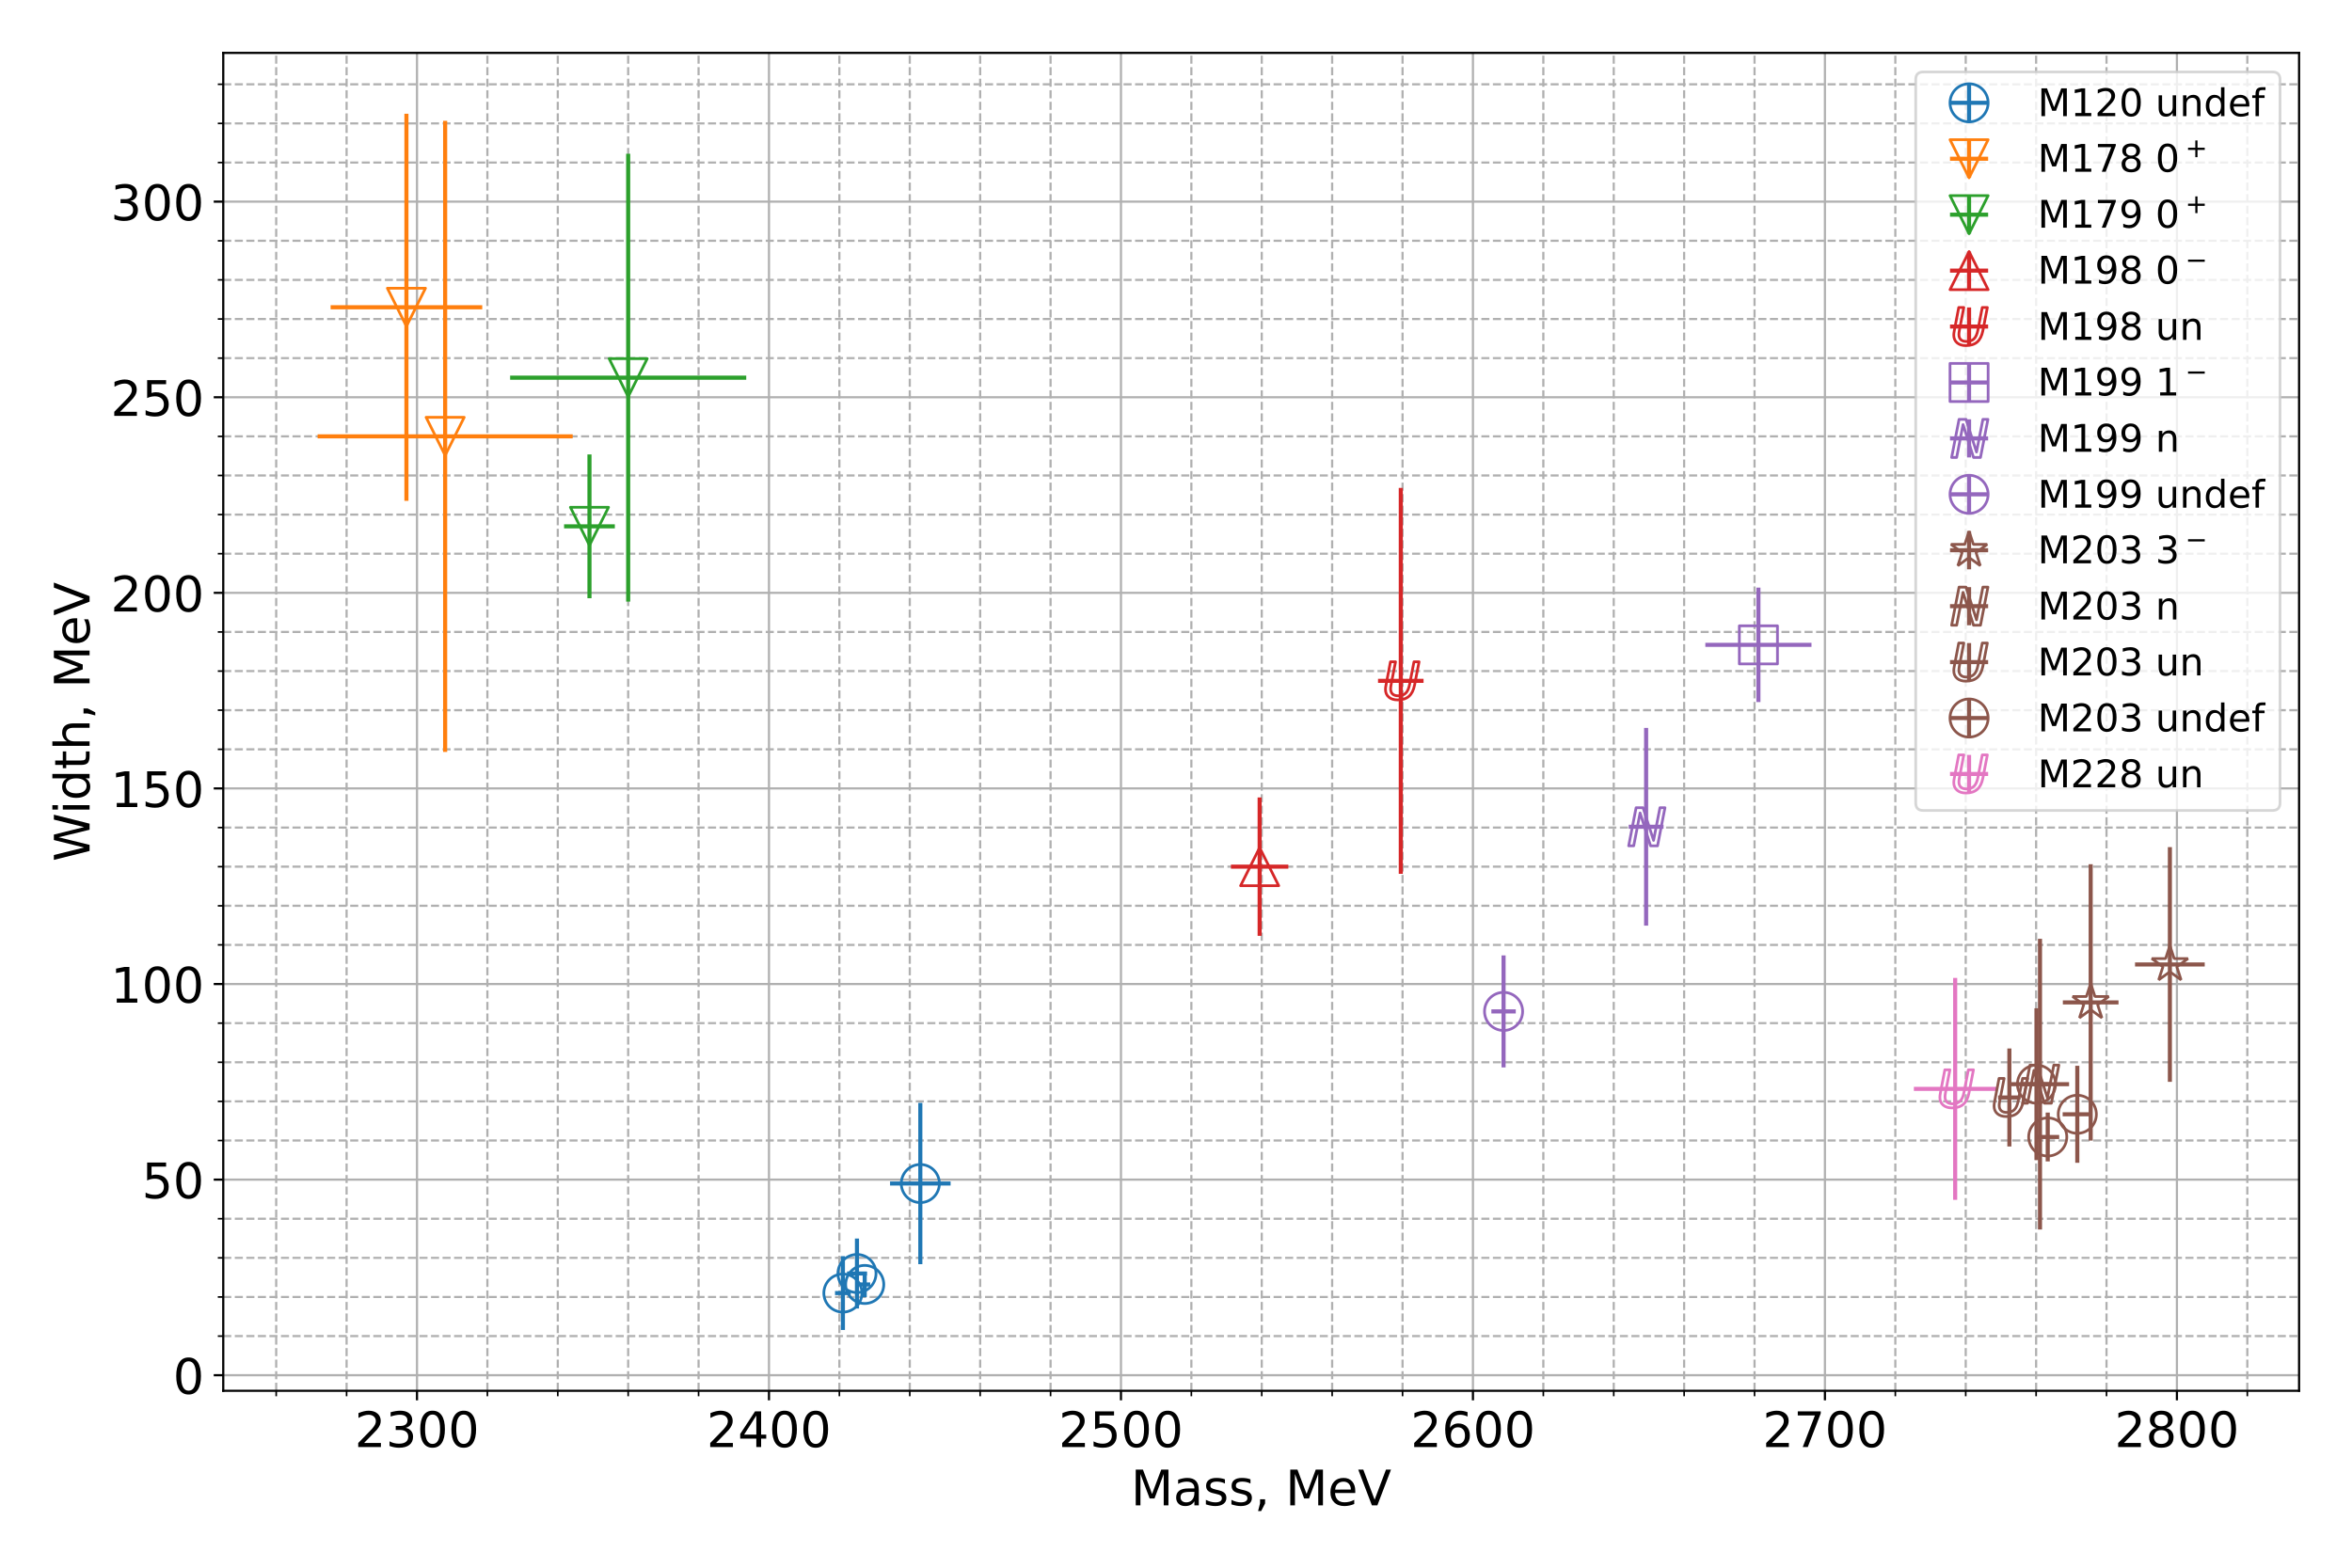 <?xml version="1.0" encoding="utf-8" standalone="no"?>
<!DOCTYPE svg PUBLIC "-//W3C//DTD SVG 1.1//EN"
  "http://www.w3.org/Graphics/SVG/1.1/DTD/svg11.dtd">
<!-- Created with matplotlib (https://matplotlib.org/) -->
<svg height="576pt" version="1.1" viewBox="0 0 864 576" width="864pt" xmlns="http://www.w3.org/2000/svg" xmlns:xlink="http://www.w3.org/1999/xlink">
 <defs>
  <style type="text/css">
*{stroke-linecap:butt;stroke-linejoin:round;}
  </style>
 </defs>
 <g id="figure_1">
  <g id="patch_1">
   <path d="M 0 576 
L 864 576 
L 864 0 
L 0 0 
z
" style="fill:#ffffff;"/>
  </g>
  <g id="axes_1">
   <g id="patch_2">
    <path d="M 82.01 511 
L 844.56 511 
L 844.56 19.44 
L 82.01 19.44 
z
" style="fill:#ffffff;"/>
   </g>
   <g id="matplotlib.axis_1">
    <g id="xtick_1">
     <g id="line2d_1">
      <path clip-path="url(#pdc5e804847)" d="M 153.18 511 
L 153.18 19.44 
" style="fill:none;stroke:#b0b0b0;stroke-linecap:square;stroke-width:0.8;"/>
     </g>
     <g id="line2d_2">
      <defs>
       <path d="M 0 0 
L 0 3.5 
" id="mebfa65868c" style="stroke:#000000;stroke-width:0.8;"/>
      </defs>
      <g>
       <use style="stroke:#000000;stroke-width:0.8;" x="153.18" xlink:href="#mebfa65868c" y="511"/>
      </g>
     </g>
     <g id="text_1">
      <!-- 2300 -->
      <defs>
       <path d="M 19.188 8.297 
L 53.609 8.297 
L 53.609 0 
L 7.328 0 
L 7.328 8.297 
Q 12.938 14.109 22.625 23.891 
Q 32.328 33.688 34.812 36.531 
Q 39.547 41.844 41.422 45.531 
Q 43.312 49.219 43.312 52.781 
Q 43.312 58.594 39.234 62.25 
Q 35.156 65.922 28.609 65.922 
Q 23.969 65.922 18.812 64.312 
Q 13.672 62.703 7.812 59.422 
L 7.812 69.391 
Q 13.766 71.781 18.938 73 
Q 24.125 74.219 28.422 74.219 
Q 39.75 74.219 46.484 68.547 
Q 53.219 62.891 53.219 53.422 
Q 53.219 48.922 51.531 44.891 
Q 49.859 40.875 45.406 35.406 
Q 44.188 33.984 37.641 27.219 
Q 31.109 20.453 19.188 8.297 
z
" id="DejaVuSans-50"/>
       <path d="M 40.578 39.312 
Q 47.656 37.797 51.625 33 
Q 55.609 28.219 55.609 21.188 
Q 55.609 10.406 48.188 4.484 
Q 40.766 -1.422 27.094 -1.422 
Q 22.516 -1.422 17.656 -0.516 
Q 12.797 0.391 7.625 2.203 
L 7.625 11.719 
Q 11.719 9.328 16.594 8.109 
Q 21.484 6.891 26.812 6.891 
Q 36.078 6.891 40.938 10.547 
Q 45.797 14.203 45.797 21.188 
Q 45.797 27.641 41.281 31.266 
Q 36.766 34.906 28.719 34.906 
L 20.219 34.906 
L 20.219 43.016 
L 29.109 43.016 
Q 36.375 43.016 40.234 45.922 
Q 44.094 48.828 44.094 54.297 
Q 44.094 59.906 40.109 62.906 
Q 36.141 65.922 28.719 65.922 
Q 24.656 65.922 20.016 65.031 
Q 15.375 64.156 9.812 62.312 
L 9.812 71.094 
Q 15.438 72.656 20.344 73.438 
Q 25.25 74.219 29.594 74.219 
Q 40.828 74.219 47.359 69.109 
Q 53.906 64.016 53.906 55.328 
Q 53.906 49.266 50.438 45.094 
Q 46.969 40.922 40.578 39.312 
z
" id="DejaVuSans-51"/>
       <path d="M 31.781 66.406 
Q 24.172 66.406 20.328 58.906 
Q 16.5 51.422 16.5 36.375 
Q 16.5 21.391 20.328 13.891 
Q 24.172 6.391 31.781 6.391 
Q 39.453 6.391 43.281 13.891 
Q 47.125 21.391 47.125 36.375 
Q 47.125 51.422 43.281 58.906 
Q 39.453 66.406 31.781 66.406 
z
M 31.781 74.219 
Q 44.047 74.219 50.516 64.516 
Q 56.984 54.828 56.984 36.375 
Q 56.984 17.969 50.516 8.266 
Q 44.047 -1.422 31.781 -1.422 
Q 19.531 -1.422 13.062 8.266 
Q 6.594 17.969 6.594 36.375 
Q 6.594 54.828 13.062 64.516 
Q 19.531 74.219 31.781 74.219 
z
" id="DejaVuSans-48"/>
      </defs>
      <g transform="translate(130.275 531.677)scale(0.18 -0.18)">
       <use xlink:href="#DejaVuSans-50"/>
       <use x="63.623" xlink:href="#DejaVuSans-51"/>
       <use x="127.246" xlink:href="#DejaVuSans-48"/>
       <use x="190.869" xlink:href="#DejaVuSans-48"/>
      </g>
     </g>
    </g>
    <g id="xtick_2">
     <g id="line2d_3">
      <path clip-path="url(#pdc5e804847)" d="M 282.481 511 
L 282.481 19.44 
" style="fill:none;stroke:#b0b0b0;stroke-linecap:square;stroke-width:0.8;"/>
     </g>
     <g id="line2d_4">
      <g>
       <use style="stroke:#000000;stroke-width:0.8;" x="282.481" xlink:href="#mebfa65868c" y="511"/>
      </g>
     </g>
     <g id="text_2">
      <!-- 2400 -->
      <defs>
       <path d="M 37.797 64.312 
L 12.891 25.391 
L 37.797 25.391 
z
M 35.203 72.906 
L 47.609 72.906 
L 47.609 25.391 
L 58.016 25.391 
L 58.016 17.188 
L 47.609 17.188 
L 47.609 0 
L 37.797 0 
L 37.797 17.188 
L 4.891 17.188 
L 4.891 26.703 
z
" id="DejaVuSans-52"/>
      </defs>
      <g transform="translate(259.576 531.677)scale(0.18 -0.18)">
       <use xlink:href="#DejaVuSans-50"/>
       <use x="63.623" xlink:href="#DejaVuSans-52"/>
       <use x="127.246" xlink:href="#DejaVuSans-48"/>
       <use x="190.869" xlink:href="#DejaVuSans-48"/>
      </g>
     </g>
    </g>
    <g id="xtick_3">
     <g id="line2d_5">
      <path clip-path="url(#pdc5e804847)" d="M 411.782 511 
L 411.782 19.44 
" style="fill:none;stroke:#b0b0b0;stroke-linecap:square;stroke-width:0.8;"/>
     </g>
     <g id="line2d_6">
      <g>
       <use style="stroke:#000000;stroke-width:0.8;" x="411.782" xlink:href="#mebfa65868c" y="511"/>
      </g>
     </g>
     <g id="text_3">
      <!-- 2500 -->
      <defs>
       <path d="M 10.797 72.906 
L 49.516 72.906 
L 49.516 64.594 
L 19.828 64.594 
L 19.828 46.734 
Q 21.969 47.469 24.109 47.828 
Q 26.266 48.188 28.422 48.188 
Q 40.625 48.188 47.75 41.5 
Q 54.891 34.812 54.891 23.391 
Q 54.891 11.625 47.562 5.094 
Q 40.234 -1.422 26.906 -1.422 
Q 22.312 -1.422 17.547 -0.641 
Q 12.797 0.141 7.719 1.703 
L 7.719 11.625 
Q 12.109 9.234 16.797 8.062 
Q 21.484 6.891 26.703 6.891 
Q 35.156 6.891 40.078 11.328 
Q 45.016 15.766 45.016 23.391 
Q 45.016 31 40.078 35.438 
Q 35.156 39.891 26.703 39.891 
Q 22.75 39.891 18.812 39.016 
Q 14.891 38.141 10.797 36.281 
z
" id="DejaVuSans-53"/>
      </defs>
      <g transform="translate(388.877 531.677)scale(0.18 -0.18)">
       <use xlink:href="#DejaVuSans-50"/>
       <use x="63.623" xlink:href="#DejaVuSans-53"/>
       <use x="127.246" xlink:href="#DejaVuSans-48"/>
       <use x="190.869" xlink:href="#DejaVuSans-48"/>
      </g>
     </g>
    </g>
    <g id="xtick_4">
     <g id="line2d_7">
      <path clip-path="url(#pdc5e804847)" d="M 541.083 511 
L 541.083 19.44 
" style="fill:none;stroke:#b0b0b0;stroke-linecap:square;stroke-width:0.8;"/>
     </g>
     <g id="line2d_8">
      <g>
       <use style="stroke:#000000;stroke-width:0.8;" x="541.083" xlink:href="#mebfa65868c" y="511"/>
      </g>
     </g>
     <g id="text_4">
      <!-- 2600 -->
      <defs>
       <path d="M 33.016 40.375 
Q 26.375 40.375 22.484 35.828 
Q 18.609 31.297 18.609 23.391 
Q 18.609 15.531 22.484 10.953 
Q 26.375 6.391 33.016 6.391 
Q 39.656 6.391 43.531 10.953 
Q 47.406 15.531 47.406 23.391 
Q 47.406 31.297 43.531 35.828 
Q 39.656 40.375 33.016 40.375 
z
M 52.594 71.297 
L 52.594 62.312 
Q 48.875 64.062 45.094 64.984 
Q 41.312 65.922 37.594 65.922 
Q 27.828 65.922 22.672 59.328 
Q 17.531 52.734 16.797 39.406 
Q 19.672 43.656 24.016 45.922 
Q 28.375 48.188 33.594 48.188 
Q 44.578 48.188 50.953 41.516 
Q 57.328 34.859 57.328 23.391 
Q 57.328 12.156 50.688 5.359 
Q 44.047 -1.422 33.016 -1.422 
Q 20.359 -1.422 13.672 8.266 
Q 6.984 17.969 6.984 36.375 
Q 6.984 53.656 15.188 63.938 
Q 23.391 74.219 37.203 74.219 
Q 40.922 74.219 44.703 73.484 
Q 48.484 72.75 52.594 71.297 
z
" id="DejaVuSans-54"/>
      </defs>
      <g transform="translate(518.178 531.677)scale(0.18 -0.18)">
       <use xlink:href="#DejaVuSans-50"/>
       <use x="63.623" xlink:href="#DejaVuSans-54"/>
       <use x="127.246" xlink:href="#DejaVuSans-48"/>
       <use x="190.869" xlink:href="#DejaVuSans-48"/>
      </g>
     </g>
    </g>
    <g id="xtick_5">
     <g id="line2d_9">
      <path clip-path="url(#pdc5e804847)" d="M 670.384 511 
L 670.384 19.44 
" style="fill:none;stroke:#b0b0b0;stroke-linecap:square;stroke-width:0.8;"/>
     </g>
     <g id="line2d_10">
      <g>
       <use style="stroke:#000000;stroke-width:0.8;" x="670.384" xlink:href="#mebfa65868c" y="511"/>
      </g>
     </g>
     <g id="text_5">
      <!-- 2700 -->
      <defs>
       <path d="M 8.203 72.906 
L 55.078 72.906 
L 55.078 68.703 
L 28.609 0 
L 18.312 0 
L 43.219 64.594 
L 8.203 64.594 
z
" id="DejaVuSans-55"/>
      </defs>
      <g transform="translate(647.479 531.677)scale(0.18 -0.18)">
       <use xlink:href="#DejaVuSans-50"/>
       <use x="63.623" xlink:href="#DejaVuSans-55"/>
       <use x="127.246" xlink:href="#DejaVuSans-48"/>
       <use x="190.869" xlink:href="#DejaVuSans-48"/>
      </g>
     </g>
    </g>
    <g id="xtick_6">
     <g id="line2d_11">
      <path clip-path="url(#pdc5e804847)" d="M 799.685 511 
L 799.685 19.44 
" style="fill:none;stroke:#b0b0b0;stroke-linecap:square;stroke-width:0.8;"/>
     </g>
     <g id="line2d_12">
      <g>
       <use style="stroke:#000000;stroke-width:0.8;" x="799.685" xlink:href="#mebfa65868c" y="511"/>
      </g>
     </g>
     <g id="text_6">
      <!-- 2800 -->
      <defs>
       <path d="M 31.781 34.625 
Q 24.75 34.625 20.719 30.859 
Q 16.703 27.094 16.703 20.516 
Q 16.703 13.922 20.719 10.156 
Q 24.75 6.391 31.781 6.391 
Q 38.812 6.391 42.859 10.172 
Q 46.922 13.969 46.922 20.516 
Q 46.922 27.094 42.891 30.859 
Q 38.875 34.625 31.781 34.625 
z
M 21.922 38.812 
Q 15.578 40.375 12.031 44.719 
Q 8.5 49.078 8.5 55.328 
Q 8.5 64.062 14.719 69.141 
Q 20.953 74.219 31.781 74.219 
Q 42.672 74.219 48.875 69.141 
Q 55.078 64.062 55.078 55.328 
Q 55.078 49.078 51.531 44.719 
Q 48 40.375 41.703 38.812 
Q 48.828 37.156 52.797 32.312 
Q 56.781 27.484 56.781 20.516 
Q 56.781 9.906 50.312 4.234 
Q 43.844 -1.422 31.781 -1.422 
Q 19.734 -1.422 13.25 4.234 
Q 6.781 9.906 6.781 20.516 
Q 6.781 27.484 10.781 32.312 
Q 14.797 37.156 21.922 38.812 
z
M 18.312 54.391 
Q 18.312 48.734 21.844 45.562 
Q 25.391 42.391 31.781 42.391 
Q 38.141 42.391 41.719 45.562 
Q 45.312 48.734 45.312 54.391 
Q 45.312 60.062 41.719 63.234 
Q 38.141 66.406 31.781 66.406 
Q 25.391 66.406 21.844 63.234 
Q 18.312 60.062 18.312 54.391 
z
" id="DejaVuSans-56"/>
      </defs>
      <g transform="translate(776.78 531.677)scale(0.18 -0.18)">
       <use xlink:href="#DejaVuSans-50"/>
       <use x="63.623" xlink:href="#DejaVuSans-56"/>
       <use x="127.246" xlink:href="#DejaVuSans-48"/>
       <use x="190.869" xlink:href="#DejaVuSans-48"/>
      </g>
     </g>
    </g>
    <g id="xtick_7">
     <g id="line2d_13">
      <path clip-path="url(#pdc5e804847)" d="M 101.46 511 
L 101.46 19.44 
" style="fill:none;stroke:#b0b0b0;stroke-dasharray:2.96,1.28;stroke-dashoffset:0;stroke-width:0.8;"/>
     </g>
     <g id="line2d_14">
      <defs>
       <path d="M 0 0 
L 0 2 
" id="me61e6ab5b7" style="stroke:#000000;stroke-width:0.6;"/>
      </defs>
      <g>
       <use style="stroke:#000000;stroke-width:0.6;" x="101.46" xlink:href="#me61e6ab5b7" y="511"/>
      </g>
     </g>
    </g>
    <g id="xtick_8">
     <g id="line2d_15">
      <path clip-path="url(#pdc5e804847)" d="M 127.32 511 
L 127.32 19.44 
" style="fill:none;stroke:#b0b0b0;stroke-dasharray:2.96,1.28;stroke-dashoffset:0;stroke-width:0.8;"/>
     </g>
     <g id="line2d_16">
      <g>
       <use style="stroke:#000000;stroke-width:0.6;" x="127.32" xlink:href="#me61e6ab5b7" y="511"/>
      </g>
     </g>
    </g>
    <g id="xtick_9">
     <g id="line2d_17">
      <path clip-path="url(#pdc5e804847)" d="M 179.04 511 
L 179.04 19.44 
" style="fill:none;stroke:#b0b0b0;stroke-dasharray:2.96,1.28;stroke-dashoffset:0;stroke-width:0.8;"/>
     </g>
     <g id="line2d_18">
      <g>
       <use style="stroke:#000000;stroke-width:0.6;" x="179.04" xlink:href="#me61e6ab5b7" y="511"/>
      </g>
     </g>
    </g>
    <g id="xtick_10">
     <g id="line2d_19">
      <path clip-path="url(#pdc5e804847)" d="M 204.9 511 
L 204.9 19.44 
" style="fill:none;stroke:#b0b0b0;stroke-dasharray:2.96,1.28;stroke-dashoffset:0;stroke-width:0.8;"/>
     </g>
     <g id="line2d_20">
      <g>
       <use style="stroke:#000000;stroke-width:0.6;" x="204.9" xlink:href="#me61e6ab5b7" y="511"/>
      </g>
     </g>
    </g>
    <g id="xtick_11">
     <g id="line2d_21">
      <path clip-path="url(#pdc5e804847)" d="M 230.76 511 
L 230.76 19.44 
" style="fill:none;stroke:#b0b0b0;stroke-dasharray:2.96,1.28;stroke-dashoffset:0;stroke-width:0.8;"/>
     </g>
     <g id="line2d_22">
      <g>
       <use style="stroke:#000000;stroke-width:0.6;" x="230.76" xlink:href="#me61e6ab5b7" y="511"/>
      </g>
     </g>
    </g>
    <g id="xtick_12">
     <g id="line2d_23">
      <path clip-path="url(#pdc5e804847)" d="M 256.621 511 
L 256.621 19.44 
" style="fill:none;stroke:#b0b0b0;stroke-dasharray:2.96,1.28;stroke-dashoffset:0;stroke-width:0.8;"/>
     </g>
     <g id="line2d_24">
      <g>
       <use style="stroke:#000000;stroke-width:0.6;" x="256.621" xlink:href="#me61e6ab5b7" y="511"/>
      </g>
     </g>
    </g>
    <g id="xtick_13">
     <g id="line2d_25">
      <path clip-path="url(#pdc5e804847)" d="M 308.341 511 
L 308.341 19.44 
" style="fill:none;stroke:#b0b0b0;stroke-dasharray:2.96,1.28;stroke-dashoffset:0;stroke-width:0.8;"/>
     </g>
     <g id="line2d_26">
      <g>
       <use style="stroke:#000000;stroke-width:0.6;" x="308.341" xlink:href="#me61e6ab5b7" y="511"/>
      </g>
     </g>
    </g>
    <g id="xtick_14">
     <g id="line2d_27">
      <path clip-path="url(#pdc5e804847)" d="M 334.201 511 
L 334.201 19.44 
" style="fill:none;stroke:#b0b0b0;stroke-dasharray:2.96,1.28;stroke-dashoffset:0;stroke-width:0.8;"/>
     </g>
     <g id="line2d_28">
      <g>
       <use style="stroke:#000000;stroke-width:0.6;" x="334.201" xlink:href="#me61e6ab5b7" y="511"/>
      </g>
     </g>
    </g>
    <g id="xtick_15">
     <g id="line2d_29">
      <path clip-path="url(#pdc5e804847)" d="M 360.061 511 
L 360.061 19.44 
" style="fill:none;stroke:#b0b0b0;stroke-dasharray:2.96,1.28;stroke-dashoffset:0;stroke-width:0.8;"/>
     </g>
     <g id="line2d_30">
      <g>
       <use style="stroke:#000000;stroke-width:0.6;" x="360.061" xlink:href="#me61e6ab5b7" y="511"/>
      </g>
     </g>
    </g>
    <g id="xtick_16">
     <g id="line2d_31">
      <path clip-path="url(#pdc5e804847)" d="M 385.922 511 
L 385.922 19.44 
" style="fill:none;stroke:#b0b0b0;stroke-dasharray:2.96,1.28;stroke-dashoffset:0;stroke-width:0.8;"/>
     </g>
     <g id="line2d_32">
      <g>
       <use style="stroke:#000000;stroke-width:0.6;" x="385.922" xlink:href="#me61e6ab5b7" y="511"/>
      </g>
     </g>
    </g>
    <g id="xtick_17">
     <g id="line2d_33">
      <path clip-path="url(#pdc5e804847)" d="M 437.642 511 
L 437.642 19.44 
" style="fill:none;stroke:#b0b0b0;stroke-dasharray:2.96,1.28;stroke-dashoffset:0;stroke-width:0.8;"/>
     </g>
     <g id="line2d_34">
      <g>
       <use style="stroke:#000000;stroke-width:0.6;" x="437.642" xlink:href="#me61e6ab5b7" y="511"/>
      </g>
     </g>
    </g>
    <g id="xtick_18">
     <g id="line2d_35">
      <path clip-path="url(#pdc5e804847)" d="M 463.502 511 
L 463.502 19.44 
" style="fill:none;stroke:#b0b0b0;stroke-dasharray:2.96,1.28;stroke-dashoffset:0;stroke-width:0.8;"/>
     </g>
     <g id="line2d_36">
      <g>
       <use style="stroke:#000000;stroke-width:0.6;" x="463.502" xlink:href="#me61e6ab5b7" y="511"/>
      </g>
     </g>
    </g>
    <g id="xtick_19">
     <g id="line2d_37">
      <path clip-path="url(#pdc5e804847)" d="M 489.362 511 
L 489.362 19.44 
" style="fill:none;stroke:#b0b0b0;stroke-dasharray:2.96,1.28;stroke-dashoffset:0;stroke-width:0.8;"/>
     </g>
     <g id="line2d_38">
      <g>
       <use style="stroke:#000000;stroke-width:0.6;" x="489.362" xlink:href="#me61e6ab5b7" y="511"/>
      </g>
     </g>
    </g>
    <g id="xtick_20">
     <g id="line2d_39">
      <path clip-path="url(#pdc5e804847)" d="M 515.222 511 
L 515.222 19.44 
" style="fill:none;stroke:#b0b0b0;stroke-dasharray:2.96,1.28;stroke-dashoffset:0;stroke-width:0.8;"/>
     </g>
     <g id="line2d_40">
      <g>
       <use style="stroke:#000000;stroke-width:0.6;" x="515.222" xlink:href="#me61e6ab5b7" y="511"/>
      </g>
     </g>
    </g>
    <g id="xtick_21">
     <g id="line2d_41">
      <path clip-path="url(#pdc5e804847)" d="M 566.943 511 
L 566.943 19.44 
" style="fill:none;stroke:#b0b0b0;stroke-dasharray:2.96,1.28;stroke-dashoffset:0;stroke-width:0.8;"/>
     </g>
     <g id="line2d_42">
      <g>
       <use style="stroke:#000000;stroke-width:0.6;" x="566.943" xlink:href="#me61e6ab5b7" y="511"/>
      </g>
     </g>
    </g>
    <g id="xtick_22">
     <g id="line2d_43">
      <path clip-path="url(#pdc5e804847)" d="M 592.803 511 
L 592.803 19.44 
" style="fill:none;stroke:#b0b0b0;stroke-dasharray:2.96,1.28;stroke-dashoffset:0;stroke-width:0.8;"/>
     </g>
     <g id="line2d_44">
      <g>
       <use style="stroke:#000000;stroke-width:0.6;" x="592.803" xlink:href="#me61e6ab5b7" y="511"/>
      </g>
     </g>
    </g>
    <g id="xtick_23">
     <g id="line2d_45">
      <path clip-path="url(#pdc5e804847)" d="M 618.663 511 
L 618.663 19.44 
" style="fill:none;stroke:#b0b0b0;stroke-dasharray:2.96,1.28;stroke-dashoffset:0;stroke-width:0.8;"/>
     </g>
     <g id="line2d_46">
      <g>
       <use style="stroke:#000000;stroke-width:0.6;" x="618.663" xlink:href="#me61e6ab5b7" y="511"/>
      </g>
     </g>
    </g>
    <g id="xtick_24">
     <g id="line2d_47">
      <path clip-path="url(#pdc5e804847)" d="M 644.523 511 
L 644.523 19.44 
" style="fill:none;stroke:#b0b0b0;stroke-dasharray:2.96,1.28;stroke-dashoffset:0;stroke-width:0.8;"/>
     </g>
     <g id="line2d_48">
      <g>
       <use style="stroke:#000000;stroke-width:0.6;" x="644.523" xlink:href="#me61e6ab5b7" y="511"/>
      </g>
     </g>
    </g>
    <g id="xtick_25">
     <g id="line2d_49">
      <path clip-path="url(#pdc5e804847)" d="M 696.244 511 
L 696.244 19.44 
" style="fill:none;stroke:#b0b0b0;stroke-dasharray:2.96,1.28;stroke-dashoffset:0;stroke-width:0.8;"/>
     </g>
     <g id="line2d_50">
      <g>
       <use style="stroke:#000000;stroke-width:0.6;" x="696.244" xlink:href="#me61e6ab5b7" y="511"/>
      </g>
     </g>
    </g>
    <g id="xtick_26">
     <g id="line2d_51">
      <path clip-path="url(#pdc5e804847)" d="M 722.104 511 
L 722.104 19.44 
" style="fill:none;stroke:#b0b0b0;stroke-dasharray:2.96,1.28;stroke-dashoffset:0;stroke-width:0.8;"/>
     </g>
     <g id="line2d_52">
      <g>
       <use style="stroke:#000000;stroke-width:0.6;" x="722.104" xlink:href="#me61e6ab5b7" y="511"/>
      </g>
     </g>
    </g>
    <g id="xtick_27">
     <g id="line2d_53">
      <path clip-path="url(#pdc5e804847)" d="M 747.964 511 
L 747.964 19.44 
" style="fill:none;stroke:#b0b0b0;stroke-dasharray:2.96,1.28;stroke-dashoffset:0;stroke-width:0.8;"/>
     </g>
     <g id="line2d_54">
      <g>
       <use style="stroke:#000000;stroke-width:0.6;" x="747.964" xlink:href="#me61e6ab5b7" y="511"/>
      </g>
     </g>
    </g>
    <g id="xtick_28">
     <g id="line2d_55">
      <path clip-path="url(#pdc5e804847)" d="M 773.824 511 
L 773.824 19.44 
" style="fill:none;stroke:#b0b0b0;stroke-dasharray:2.96,1.28;stroke-dashoffset:0;stroke-width:0.8;"/>
     </g>
     <g id="line2d_56">
      <g>
       <use style="stroke:#000000;stroke-width:0.6;" x="773.824" xlink:href="#me61e6ab5b7" y="511"/>
      </g>
     </g>
    </g>
    <g id="xtick_29">
     <g id="line2d_57">
      <path clip-path="url(#pdc5e804847)" d="M 825.545 511 
L 825.545 19.44 
" style="fill:none;stroke:#b0b0b0;stroke-dasharray:2.96,1.28;stroke-dashoffset:0;stroke-width:0.8;"/>
     </g>
     <g id="line2d_58">
      <g>
       <use style="stroke:#000000;stroke-width:0.6;" x="825.545" xlink:href="#me61e6ab5b7" y="511"/>
      </g>
     </g>
    </g>
    <g id="text_7">
     <!-- Mass, MeV -->
     <defs>
      <path d="M 9.812 72.906 
L 24.516 72.906 
L 43.109 23.297 
L 61.812 72.906 
L 76.516 72.906 
L 76.516 0 
L 66.891 0 
L 66.891 64.016 
L 48.094 14.016 
L 38.188 14.016 
L 19.391 64.016 
L 19.391 0 
L 9.812 0 
z
" id="DejaVuSans-77"/>
      <path d="M 34.281 27.484 
Q 23.391 27.484 19.188 25 
Q 14.984 22.516 14.984 16.5 
Q 14.984 11.719 18.141 8.906 
Q 21.297 6.109 26.703 6.109 
Q 34.188 6.109 38.703 11.406 
Q 43.219 16.703 43.219 25.484 
L 43.219 27.484 
z
M 52.203 31.203 
L 52.203 0 
L 43.219 0 
L 43.219 8.297 
Q 40.141 3.328 35.547 0.953 
Q 30.953 -1.422 24.312 -1.422 
Q 15.922 -1.422 10.953 3.297 
Q 6 8.016 6 15.922 
Q 6 25.141 12.172 29.828 
Q 18.359 34.516 30.609 34.516 
L 43.219 34.516 
L 43.219 35.406 
Q 43.219 41.609 39.141 45 
Q 35.062 48.391 27.688 48.391 
Q 23 48.391 18.547 47.266 
Q 14.109 46.141 10.016 43.891 
L 10.016 52.203 
Q 14.938 54.109 19.578 55.047 
Q 24.219 56 28.609 56 
Q 40.484 56 46.344 49.844 
Q 52.203 43.703 52.203 31.203 
z
" id="DejaVuSans-97"/>
      <path d="M 44.281 53.078 
L 44.281 44.578 
Q 40.484 46.531 36.375 47.5 
Q 32.281 48.484 27.875 48.484 
Q 21.188 48.484 17.844 46.438 
Q 14.5 44.391 14.5 40.281 
Q 14.5 37.156 16.891 35.375 
Q 19.281 33.594 26.516 31.984 
L 29.594 31.297 
Q 39.156 29.25 43.188 25.516 
Q 47.219 21.781 47.219 15.094 
Q 47.219 7.469 41.188 3.016 
Q 35.156 -1.422 24.609 -1.422 
Q 20.219 -1.422 15.453 -0.562 
Q 10.688 0.297 5.422 2 
L 5.422 11.281 
Q 10.406 8.688 15.234 7.391 
Q 20.062 6.109 24.812 6.109 
Q 31.156 6.109 34.562 8.281 
Q 37.984 10.453 37.984 14.406 
Q 37.984 18.062 35.516 20.016 
Q 33.062 21.969 24.703 23.781 
L 21.578 24.516 
Q 13.234 26.266 9.516 29.906 
Q 5.812 33.547 5.812 39.891 
Q 5.812 47.609 11.281 51.797 
Q 16.75 56 26.812 56 
Q 31.781 56 36.172 55.266 
Q 40.578 54.547 44.281 53.078 
z
" id="DejaVuSans-115"/>
      <path d="M 11.719 12.406 
L 22.016 12.406 
L 22.016 4 
L 14.016 -11.625 
L 7.719 -11.625 
L 11.719 4 
z
" id="DejaVuSans-44"/>
      <path id="DejaVuSans-32"/>
      <path d="M 56.203 29.594 
L 56.203 25.203 
L 14.891 25.203 
Q 15.484 15.922 20.484 11.062 
Q 25.484 6.203 34.422 6.203 
Q 39.594 6.203 44.453 7.469 
Q 49.312 8.734 54.109 11.281 
L 54.109 2.781 
Q 49.266 0.734 44.188 -0.344 
Q 39.109 -1.422 33.891 -1.422 
Q 20.797 -1.422 13.156 6.188 
Q 5.516 13.812 5.516 26.812 
Q 5.516 40.234 12.766 48.109 
Q 20.016 56 32.328 56 
Q 43.359 56 49.781 48.891 
Q 56.203 41.797 56.203 29.594 
z
M 47.219 32.234 
Q 47.125 39.594 43.094 43.984 
Q 39.062 48.391 32.422 48.391 
Q 24.906 48.391 20.391 44.141 
Q 15.875 39.891 15.188 32.172 
z
" id="DejaVuSans-101"/>
      <path d="M 28.609 0 
L 0.781 72.906 
L 11.078 72.906 
L 34.188 11.531 
L 57.328 72.906 
L 67.578 72.906 
L 39.797 0 
z
" id="DejaVuSans-86"/>
     </defs>
     <g transform="translate(415.447 553.098)scale(0.18 -0.18)">
      <use xlink:href="#DejaVuSans-77"/>
      <use x="86.279" xlink:href="#DejaVuSans-97"/>
      <use x="147.559" xlink:href="#DejaVuSans-115"/>
      <use x="199.658" xlink:href="#DejaVuSans-115"/>
      <use x="251.758" xlink:href="#DejaVuSans-44"/>
      <use x="283.545" xlink:href="#DejaVuSans-32"/>
      <use x="315.332" xlink:href="#DejaVuSans-77"/>
      <use x="401.611" xlink:href="#DejaVuSans-101"/>
      <use x="463.135" xlink:href="#DejaVuSans-86"/>
     </g>
    </g>
   </g>
   <g id="matplotlib.axis_2">
    <g id="ytick_1">
     <g id="line2d_59">
      <path clip-path="url(#pdc5e804847)" d="M 82.01 505.28 
L 844.56 505.28 
" style="fill:none;stroke:#b0b0b0;stroke-linecap:square;stroke-width:0.8;"/>
     </g>
     <g id="line2d_60">
      <defs>
       <path d="M 0 0 
L -3.5 0 
" id="mc82293ae7f" style="stroke:#000000;stroke-width:0.8;"/>
      </defs>
      <g>
       <use style="stroke:#000000;stroke-width:0.8;" x="82.01" xlink:href="#mc82293ae7f" y="505.28"/>
      </g>
     </g>
     <g id="text_8">
      <!-- 0 -->
      <g transform="translate(63.557 512.119)scale(0.18 -0.18)">
       <use xlink:href="#DejaVuSans-48"/>
      </g>
     </g>
    </g>
    <g id="ytick_2">
     <g id="line2d_61">
      <path clip-path="url(#pdc5e804847)" d="M 82.01 433.415 
L 844.56 433.415 
" style="fill:none;stroke:#b0b0b0;stroke-linecap:square;stroke-width:0.8;"/>
     </g>
     <g id="line2d_62">
      <g>
       <use style="stroke:#000000;stroke-width:0.8;" x="82.01" xlink:href="#mc82293ae7f" y="433.415"/>
      </g>
     </g>
     <g id="text_9">
      <!-- 50 -->
      <g transform="translate(52.105 440.254)scale(0.18 -0.18)">
       <use xlink:href="#DejaVuSans-53"/>
       <use x="63.623" xlink:href="#DejaVuSans-48"/>
      </g>
     </g>
    </g>
    <g id="ytick_3">
     <g id="line2d_63">
      <path clip-path="url(#pdc5e804847)" d="M 82.01 361.55 
L 844.56 361.55 
" style="fill:none;stroke:#b0b0b0;stroke-linecap:square;stroke-width:0.8;"/>
     </g>
     <g id="line2d_64">
      <g>
       <use style="stroke:#000000;stroke-width:0.8;" x="82.01" xlink:href="#mc82293ae7f" y="361.55"/>
      </g>
     </g>
     <g id="text_10">
      <!-- 100 -->
      <defs>
       <path d="M 12.406 8.297 
L 28.516 8.297 
L 28.516 63.922 
L 10.984 60.406 
L 10.984 69.391 
L 28.422 72.906 
L 38.281 72.906 
L 38.281 8.297 
L 54.391 8.297 
L 54.391 0 
L 12.406 0 
z
" id="DejaVuSans-49"/>
      </defs>
      <g transform="translate(40.653 368.389)scale(0.18 -0.18)">
       <use xlink:href="#DejaVuSans-49"/>
       <use x="63.623" xlink:href="#DejaVuSans-48"/>
       <use x="127.246" xlink:href="#DejaVuSans-48"/>
      </g>
     </g>
    </g>
    <g id="ytick_4">
     <g id="line2d_65">
      <path clip-path="url(#pdc5e804847)" d="M 82.01 289.685 
L 844.56 289.685 
" style="fill:none;stroke:#b0b0b0;stroke-linecap:square;stroke-width:0.8;"/>
     </g>
     <g id="line2d_66">
      <g>
       <use style="stroke:#000000;stroke-width:0.8;" x="82.01" xlink:href="#mc82293ae7f" y="289.685"/>
      </g>
     </g>
     <g id="text_11">
      <!-- 150 -->
      <g transform="translate(40.653 296.524)scale(0.18 -0.18)">
       <use xlink:href="#DejaVuSans-49"/>
       <use x="63.623" xlink:href="#DejaVuSans-53"/>
       <use x="127.246" xlink:href="#DejaVuSans-48"/>
      </g>
     </g>
    </g>
    <g id="ytick_5">
     <g id="line2d_67">
      <path clip-path="url(#pdc5e804847)" d="M 82.01 217.82 
L 844.56 217.82 
" style="fill:none;stroke:#b0b0b0;stroke-linecap:square;stroke-width:0.8;"/>
     </g>
     <g id="line2d_68">
      <g>
       <use style="stroke:#000000;stroke-width:0.8;" x="82.01" xlink:href="#mc82293ae7f" y="217.82"/>
      </g>
     </g>
     <g id="text_12">
      <!-- 200 -->
      <g transform="translate(40.653 224.659)scale(0.18 -0.18)">
       <use xlink:href="#DejaVuSans-50"/>
       <use x="63.623" xlink:href="#DejaVuSans-48"/>
       <use x="127.246" xlink:href="#DejaVuSans-48"/>
      </g>
     </g>
    </g>
    <g id="ytick_6">
     <g id="line2d_69">
      <path clip-path="url(#pdc5e804847)" d="M 82.01 145.955 
L 844.56 145.955 
" style="fill:none;stroke:#b0b0b0;stroke-linecap:square;stroke-width:0.8;"/>
     </g>
     <g id="line2d_70">
      <g>
       <use style="stroke:#000000;stroke-width:0.8;" x="82.01" xlink:href="#mc82293ae7f" y="145.955"/>
      </g>
     </g>
     <g id="text_13">
      <!-- 250 -->
      <g transform="translate(40.653 152.794)scale(0.18 -0.18)">
       <use xlink:href="#DejaVuSans-50"/>
       <use x="63.623" xlink:href="#DejaVuSans-53"/>
       <use x="127.246" xlink:href="#DejaVuSans-48"/>
      </g>
     </g>
    </g>
    <g id="ytick_7">
     <g id="line2d_71">
      <path clip-path="url(#pdc5e804847)" d="M 82.01 74.09 
L 844.56 74.09 
" style="fill:none;stroke:#b0b0b0;stroke-linecap:square;stroke-width:0.8;"/>
     </g>
     <g id="line2d_72">
      <g>
       <use style="stroke:#000000;stroke-width:0.8;" x="82.01" xlink:href="#mc82293ae7f" y="74.09"/>
      </g>
     </g>
     <g id="text_14">
      <!-- 300 -->
      <g transform="translate(40.653 80.929)scale(0.18 -0.18)">
       <use xlink:href="#DejaVuSans-51"/>
       <use x="63.623" xlink:href="#DejaVuSans-48"/>
       <use x="127.246" xlink:href="#DejaVuSans-48"/>
      </g>
     </g>
    </g>
    <g id="ytick_8">
     <g id="line2d_73">
      <path clip-path="url(#pdc5e804847)" d="M 82.01 490.907 
L 844.56 490.907 
" style="fill:none;stroke:#b0b0b0;stroke-dasharray:2.96,1.28;stroke-dashoffset:0;stroke-width:0.8;"/>
     </g>
     <g id="line2d_74">
      <defs>
       <path d="M 0 0 
L -2 0 
" id="mc2edd9dac3" style="stroke:#000000;stroke-width:0.6;"/>
      </defs>
      <g>
       <use style="stroke:#000000;stroke-width:0.6;" x="82.01" xlink:href="#mc2edd9dac3" y="490.907"/>
      </g>
     </g>
    </g>
    <g id="ytick_9">
     <g id="line2d_75">
      <path clip-path="url(#pdc5e804847)" d="M 82.01 476.534 
L 844.56 476.534 
" style="fill:none;stroke:#b0b0b0;stroke-dasharray:2.96,1.28;stroke-dashoffset:0;stroke-width:0.8;"/>
     </g>
     <g id="line2d_76">
      <g>
       <use style="stroke:#000000;stroke-width:0.6;" x="82.01" xlink:href="#mc2edd9dac3" y="476.534"/>
      </g>
     </g>
    </g>
    <g id="ytick_10">
     <g id="line2d_77">
      <path clip-path="url(#pdc5e804847)" d="M 82.01 462.161 
L 844.56 462.161 
" style="fill:none;stroke:#b0b0b0;stroke-dasharray:2.96,1.28;stroke-dashoffset:0;stroke-width:0.8;"/>
     </g>
     <g id="line2d_78">
      <g>
       <use style="stroke:#000000;stroke-width:0.6;" x="82.01" xlink:href="#mc2edd9dac3" y="462.161"/>
      </g>
     </g>
    </g>
    <g id="ytick_11">
     <g id="line2d_79">
      <path clip-path="url(#pdc5e804847)" d="M 82.01 447.788 
L 844.56 447.788 
" style="fill:none;stroke:#b0b0b0;stroke-dasharray:2.96,1.28;stroke-dashoffset:0;stroke-width:0.8;"/>
     </g>
     <g id="line2d_80">
      <g>
       <use style="stroke:#000000;stroke-width:0.6;" x="82.01" xlink:href="#mc2edd9dac3" y="447.788"/>
      </g>
     </g>
    </g>
    <g id="ytick_12">
     <g id="line2d_81">
      <path clip-path="url(#pdc5e804847)" d="M 82.01 419.042 
L 844.56 419.042 
" style="fill:none;stroke:#b0b0b0;stroke-dasharray:2.96,1.28;stroke-dashoffset:0;stroke-width:0.8;"/>
     </g>
     <g id="line2d_82">
      <g>
       <use style="stroke:#000000;stroke-width:0.6;" x="82.01" xlink:href="#mc2edd9dac3" y="419.042"/>
      </g>
     </g>
    </g>
    <g id="ytick_13">
     <g id="line2d_83">
      <path clip-path="url(#pdc5e804847)" d="M 82.01 404.669 
L 844.56 404.669 
" style="fill:none;stroke:#b0b0b0;stroke-dasharray:2.96,1.28;stroke-dashoffset:0;stroke-width:0.8;"/>
     </g>
     <g id="line2d_84">
      <g>
       <use style="stroke:#000000;stroke-width:0.6;" x="82.01" xlink:href="#mc2edd9dac3" y="404.669"/>
      </g>
     </g>
    </g>
    <g id="ytick_14">
     <g id="line2d_85">
      <path clip-path="url(#pdc5e804847)" d="M 82.01 390.296 
L 844.56 390.296 
" style="fill:none;stroke:#b0b0b0;stroke-dasharray:2.96,1.28;stroke-dashoffset:0;stroke-width:0.8;"/>
     </g>
     <g id="line2d_86">
      <g>
       <use style="stroke:#000000;stroke-width:0.6;" x="82.01" xlink:href="#mc2edd9dac3" y="390.296"/>
      </g>
     </g>
    </g>
    <g id="ytick_15">
     <g id="line2d_87">
      <path clip-path="url(#pdc5e804847)" d="M 82.01 375.923 
L 844.56 375.923 
" style="fill:none;stroke:#b0b0b0;stroke-dasharray:2.96,1.28;stroke-dashoffset:0;stroke-width:0.8;"/>
     </g>
     <g id="line2d_88">
      <g>
       <use style="stroke:#000000;stroke-width:0.6;" x="82.01" xlink:href="#mc2edd9dac3" y="375.923"/>
      </g>
     </g>
    </g>
    <g id="ytick_16">
     <g id="line2d_89">
      <path clip-path="url(#pdc5e804847)" d="M 82.01 347.177 
L 844.56 347.177 
" style="fill:none;stroke:#b0b0b0;stroke-dasharray:2.96,1.28;stroke-dashoffset:0;stroke-width:0.8;"/>
     </g>
     <g id="line2d_90">
      <g>
       <use style="stroke:#000000;stroke-width:0.6;" x="82.01" xlink:href="#mc2edd9dac3" y="347.177"/>
      </g>
     </g>
    </g>
    <g id="ytick_17">
     <g id="line2d_91">
      <path clip-path="url(#pdc5e804847)" d="M 82.01 332.804 
L 844.56 332.804 
" style="fill:none;stroke:#b0b0b0;stroke-dasharray:2.96,1.28;stroke-dashoffset:0;stroke-width:0.8;"/>
     </g>
     <g id="line2d_92">
      <g>
       <use style="stroke:#000000;stroke-width:0.6;" x="82.01" xlink:href="#mc2edd9dac3" y="332.804"/>
      </g>
     </g>
    </g>
    <g id="ytick_18">
     <g id="line2d_93">
      <path clip-path="url(#pdc5e804847)" d="M 82.01 318.431 
L 844.56 318.431 
" style="fill:none;stroke:#b0b0b0;stroke-dasharray:2.96,1.28;stroke-dashoffset:0;stroke-width:0.8;"/>
     </g>
     <g id="line2d_94">
      <g>
       <use style="stroke:#000000;stroke-width:0.6;" x="82.01" xlink:href="#mc2edd9dac3" y="318.431"/>
      </g>
     </g>
    </g>
    <g id="ytick_19">
     <g id="line2d_95">
      <path clip-path="url(#pdc5e804847)" d="M 82.01 304.058 
L 844.56 304.058 
" style="fill:none;stroke:#b0b0b0;stroke-dasharray:2.96,1.28;stroke-dashoffset:0;stroke-width:0.8;"/>
     </g>
     <g id="line2d_96">
      <g>
       <use style="stroke:#000000;stroke-width:0.6;" x="82.01" xlink:href="#mc2edd9dac3" y="304.058"/>
      </g>
     </g>
    </g>
    <g id="ytick_20">
     <g id="line2d_97">
      <path clip-path="url(#pdc5e804847)" d="M 82.01 275.312 
L 844.56 275.312 
" style="fill:none;stroke:#b0b0b0;stroke-dasharray:2.96,1.28;stroke-dashoffset:0;stroke-width:0.8;"/>
     </g>
     <g id="line2d_98">
      <g>
       <use style="stroke:#000000;stroke-width:0.6;" x="82.01" xlink:href="#mc2edd9dac3" y="275.312"/>
      </g>
     </g>
    </g>
    <g id="ytick_21">
     <g id="line2d_99">
      <path clip-path="url(#pdc5e804847)" d="M 82.01 260.939 
L 844.56 260.939 
" style="fill:none;stroke:#b0b0b0;stroke-dasharray:2.96,1.28;stroke-dashoffset:0;stroke-width:0.8;"/>
     </g>
     <g id="line2d_100">
      <g>
       <use style="stroke:#000000;stroke-width:0.6;" x="82.01" xlink:href="#mc2edd9dac3" y="260.939"/>
      </g>
     </g>
    </g>
    <g id="ytick_22">
     <g id="line2d_101">
      <path clip-path="url(#pdc5e804847)" d="M 82.01 246.566 
L 844.56 246.566 
" style="fill:none;stroke:#b0b0b0;stroke-dasharray:2.96,1.28;stroke-dashoffset:0;stroke-width:0.8;"/>
     </g>
     <g id="line2d_102">
      <g>
       <use style="stroke:#000000;stroke-width:0.6;" x="82.01" xlink:href="#mc2edd9dac3" y="246.566"/>
      </g>
     </g>
    </g>
    <g id="ytick_23">
     <g id="line2d_103">
      <path clip-path="url(#pdc5e804847)" d="M 82.01 232.193 
L 844.56 232.193 
" style="fill:none;stroke:#b0b0b0;stroke-dasharray:2.96,1.28;stroke-dashoffset:0;stroke-width:0.8;"/>
     </g>
     <g id="line2d_104">
      <g>
       <use style="stroke:#000000;stroke-width:0.6;" x="82.01" xlink:href="#mc2edd9dac3" y="232.193"/>
      </g>
     </g>
    </g>
    <g id="ytick_24">
     <g id="line2d_105">
      <path clip-path="url(#pdc5e804847)" d="M 82.01 203.447 
L 844.56 203.447 
" style="fill:none;stroke:#b0b0b0;stroke-dasharray:2.96,1.28;stroke-dashoffset:0;stroke-width:0.8;"/>
     </g>
     <g id="line2d_106">
      <g>
       <use style="stroke:#000000;stroke-width:0.6;" x="82.01" xlink:href="#mc2edd9dac3" y="203.447"/>
      </g>
     </g>
    </g>
    <g id="ytick_25">
     <g id="line2d_107">
      <path clip-path="url(#pdc5e804847)" d="M 82.01 189.074 
L 844.56 189.074 
" style="fill:none;stroke:#b0b0b0;stroke-dasharray:2.96,1.28;stroke-dashoffset:0;stroke-width:0.8;"/>
     </g>
     <g id="line2d_108">
      <g>
       <use style="stroke:#000000;stroke-width:0.6;" x="82.01" xlink:href="#mc2edd9dac3" y="189.074"/>
      </g>
     </g>
    </g>
    <g id="ytick_26">
     <g id="line2d_109">
      <path clip-path="url(#pdc5e804847)" d="M 82.01 174.701 
L 844.56 174.701 
" style="fill:none;stroke:#b0b0b0;stroke-dasharray:2.96,1.28;stroke-dashoffset:0;stroke-width:0.8;"/>
     </g>
     <g id="line2d_110">
      <g>
       <use style="stroke:#000000;stroke-width:0.6;" x="82.01" xlink:href="#mc2edd9dac3" y="174.701"/>
      </g>
     </g>
    </g>
    <g id="ytick_27">
     <g id="line2d_111">
      <path clip-path="url(#pdc5e804847)" d="M 82.01 160.328 
L 844.56 160.328 
" style="fill:none;stroke:#b0b0b0;stroke-dasharray:2.96,1.28;stroke-dashoffset:0;stroke-width:0.8;"/>
     </g>
     <g id="line2d_112">
      <g>
       <use style="stroke:#000000;stroke-width:0.6;" x="82.01" xlink:href="#mc2edd9dac3" y="160.328"/>
      </g>
     </g>
    </g>
    <g id="ytick_28">
     <g id="line2d_113">
      <path clip-path="url(#pdc5e804847)" d="M 82.01 131.582 
L 844.56 131.582 
" style="fill:none;stroke:#b0b0b0;stroke-dasharray:2.96,1.28;stroke-dashoffset:0;stroke-width:0.8;"/>
     </g>
     <g id="line2d_114">
      <g>
       <use style="stroke:#000000;stroke-width:0.6;" x="82.01" xlink:href="#mc2edd9dac3" y="131.582"/>
      </g>
     </g>
    </g>
    <g id="ytick_29">
     <g id="line2d_115">
      <path clip-path="url(#pdc5e804847)" d="M 82.01 117.209 
L 844.56 117.209 
" style="fill:none;stroke:#b0b0b0;stroke-dasharray:2.96,1.28;stroke-dashoffset:0;stroke-width:0.8;"/>
     </g>
     <g id="line2d_116">
      <g>
       <use style="stroke:#000000;stroke-width:0.6;" x="82.01" xlink:href="#mc2edd9dac3" y="117.209"/>
      </g>
     </g>
    </g>
    <g id="ytick_30">
     <g id="line2d_117">
      <path clip-path="url(#pdc5e804847)" d="M 82.01 102.836 
L 844.56 102.836 
" style="fill:none;stroke:#b0b0b0;stroke-dasharray:2.96,1.28;stroke-dashoffset:0;stroke-width:0.8;"/>
     </g>
     <g id="line2d_118">
      <g>
       <use style="stroke:#000000;stroke-width:0.6;" x="82.01" xlink:href="#mc2edd9dac3" y="102.836"/>
      </g>
     </g>
    </g>
    <g id="ytick_31">
     <g id="line2d_119">
      <path clip-path="url(#pdc5e804847)" d="M 82.01 88.463 
L 844.56 88.463 
" style="fill:none;stroke:#b0b0b0;stroke-dasharray:2.96,1.28;stroke-dashoffset:0;stroke-width:0.8;"/>
     </g>
     <g id="line2d_120">
      <g>
       <use style="stroke:#000000;stroke-width:0.6;" x="82.01" xlink:href="#mc2edd9dac3" y="88.463"/>
      </g>
     </g>
    </g>
    <g id="ytick_32">
     <g id="line2d_121">
      <path clip-path="url(#pdc5e804847)" d="M 82.01 59.717 
L 844.56 59.717 
" style="fill:none;stroke:#b0b0b0;stroke-dasharray:2.96,1.28;stroke-dashoffset:0;stroke-width:0.8;"/>
     </g>
     <g id="line2d_122">
      <g>
       <use style="stroke:#000000;stroke-width:0.6;" x="82.01" xlink:href="#mc2edd9dac3" y="59.717"/>
      </g>
     </g>
    </g>
    <g id="ytick_33">
     <g id="line2d_123">
      <path clip-path="url(#pdc5e804847)" d="M 82.01 45.344 
L 844.56 45.344 
" style="fill:none;stroke:#b0b0b0;stroke-dasharray:2.96,1.28;stroke-dashoffset:0;stroke-width:0.8;"/>
     </g>
     <g id="line2d_124">
      <g>
       <use style="stroke:#000000;stroke-width:0.6;" x="82.01" xlink:href="#mc2edd9dac3" y="45.344"/>
      </g>
     </g>
    </g>
    <g id="ytick_34">
     <g id="line2d_125">
      <path clip-path="url(#pdc5e804847)" d="M 82.01 30.971 
L 844.56 30.971 
" style="fill:none;stroke:#b0b0b0;stroke-dasharray:2.96,1.28;stroke-dashoffset:0;stroke-width:0.8;"/>
     </g>
     <g id="line2d_126">
      <g>
       <use style="stroke:#000000;stroke-width:0.6;" x="82.01" xlink:href="#mc2edd9dac3" y="30.971"/>
      </g>
     </g>
    </g>
    <g id="text_15">
     <!-- Width, MeV -->
     <defs>
      <path d="M 3.328 72.906 
L 13.281 72.906 
L 28.609 11.281 
L 43.891 72.906 
L 54.984 72.906 
L 70.312 11.281 
L 85.594 72.906 
L 95.609 72.906 
L 77.297 0 
L 64.891 0 
L 49.516 63.281 
L 33.984 0 
L 21.578 0 
z
" id="DejaVuSans-87"/>
      <path d="M 9.422 54.688 
L 18.406 54.688 
L 18.406 0 
L 9.422 0 
z
M 9.422 75.984 
L 18.406 75.984 
L 18.406 64.594 
L 9.422 64.594 
z
" id="DejaVuSans-105"/>
      <path d="M 45.406 46.391 
L 45.406 75.984 
L 54.391 75.984 
L 54.391 0 
L 45.406 0 
L 45.406 8.203 
Q 42.578 3.328 38.25 0.953 
Q 33.938 -1.422 27.875 -1.422 
Q 17.969 -1.422 11.734 6.484 
Q 5.516 14.406 5.516 27.297 
Q 5.516 40.188 11.734 48.094 
Q 17.969 56 27.875 56 
Q 33.938 56 38.25 53.625 
Q 42.578 51.266 45.406 46.391 
z
M 14.797 27.297 
Q 14.797 17.391 18.875 11.75 
Q 22.953 6.109 30.078 6.109 
Q 37.203 6.109 41.297 11.75 
Q 45.406 17.391 45.406 27.297 
Q 45.406 37.203 41.297 42.844 
Q 37.203 48.484 30.078 48.484 
Q 22.953 48.484 18.875 42.844 
Q 14.797 37.203 14.797 27.297 
z
" id="DejaVuSans-100"/>
      <path d="M 18.312 70.219 
L 18.312 54.688 
L 36.812 54.688 
L 36.812 47.703 
L 18.312 47.703 
L 18.312 18.016 
Q 18.312 11.328 20.141 9.422 
Q 21.969 7.516 27.594 7.516 
L 36.812 7.516 
L 36.812 0 
L 27.594 0 
Q 17.188 0 13.234 3.875 
Q 9.281 7.766 9.281 18.016 
L 9.281 47.703 
L 2.688 47.703 
L 2.688 54.688 
L 9.281 54.688 
L 9.281 70.219 
z
" id="DejaVuSans-116"/>
      <path d="M 54.891 33.016 
L 54.891 0 
L 45.906 0 
L 45.906 32.719 
Q 45.906 40.484 42.875 44.328 
Q 39.844 48.188 33.797 48.188 
Q 26.516 48.188 22.312 43.547 
Q 18.109 38.922 18.109 30.906 
L 18.109 0 
L 9.078 0 
L 9.078 75.984 
L 18.109 75.984 
L 18.109 46.188 
Q 21.344 51.125 25.703 53.562 
Q 30.078 56 35.797 56 
Q 45.219 56 50.047 50.172 
Q 54.891 44.344 54.891 33.016 
z
" id="DejaVuSans-104"/>
     </defs>
     <g transform="translate(32.909 316.543)rotate(-90)scale(0.18 -0.18)">
      <use xlink:href="#DejaVuSans-87"/>
      <use x="96.627" xlink:href="#DejaVuSans-105"/>
      <use x="124.41" xlink:href="#DejaVuSans-100"/>
      <use x="187.887" xlink:href="#DejaVuSans-116"/>
      <use x="227.096" xlink:href="#DejaVuSans-104"/>
      <use x="290.475" xlink:href="#DejaVuSans-44"/>
      <use x="322.262" xlink:href="#DejaVuSans-32"/>
      <use x="354.049" xlink:href="#DejaVuSans-77"/>
      <use x="440.328" xlink:href="#DejaVuSans-101"/>
      <use x="501.852" xlink:href="#DejaVuSans-86"/>
     </g>
    </g>
   </g>
   <g id="LineCollection_1">
    <path clip-path="url(#pdc5e804847)" d="M 326.957 434.853 
L 349.203 434.853 
" style="fill:none;stroke:#1f77b4;stroke-width:1.5;"/>
    <path clip-path="url(#pdc5e804847)" d="M 311.149 467.91 
L 318.463 467.91 
" style="fill:none;stroke:#1f77b4;stroke-width:1.5;"/>
    <path clip-path="url(#pdc5e804847)" d="M 306.743 475.097 
L 312.525 475.097 
" style="fill:none;stroke:#1f77b4;stroke-width:1.5;"/>
    <path clip-path="url(#pdc5e804847)" d="M 315.631 471.935 
L 319.67 471.935 
" style="fill:none;stroke:#1f77b4;stroke-width:1.5;"/>
   </g>
   <g id="LineCollection_2">
    <path clip-path="url(#pdc5e804847)" d="M 338.08 464.483 
L 338.08 405.222 
" style="fill:none;stroke:#1f77b4;stroke-width:1.5;"/>
    <path clip-path="url(#pdc5e804847)" d="M 314.806 480.766 
L 314.806 455.055 
" style="fill:none;stroke:#1f77b4;stroke-width:1.5;"/>
    <path clip-path="url(#pdc5e804847)" d="M 309.634 488.656 
L 309.634 461.537 
" style="fill:none;stroke:#1f77b4;stroke-width:1.5;"/>
    <path clip-path="url(#pdc5e804847)" d="M 317.651 476.61 
L 317.651 467.26 
" style="fill:none;stroke:#1f77b4;stroke-width:1.5;"/>
   </g>
   <g id="LineCollection_3">
    <path clip-path="url(#pdc5e804847)" d="M 116.671 160.328 
L 210.377 160.328 
" style="fill:none;stroke:#ff7f0e;stroke-width:1.5;"/>
    <path clip-path="url(#pdc5e804847)" d="M 121.449 112.897 
L 177.153 112.897 
" style="fill:none;stroke:#ff7f0e;stroke-width:1.5;"/>
   </g>
   <g id="LineCollection_4">
    <path clip-path="url(#pdc5e804847)" d="M 163.524 276.261 
L 163.524 44.396 
" style="fill:none;stroke:#ff7f0e;stroke-width:1.5;"/>
    <path clip-path="url(#pdc5e804847)" d="M 149.301 184.011 
L 149.301 41.784 
" style="fill:none;stroke:#ff7f0e;stroke-width:1.5;"/>
   </g>
   <g id="LineCollection_5">
    <path clip-path="url(#pdc5e804847)" d="M 207.213 193.386 
L 225.861 193.386 
" style="fill:none;stroke:#2ca02c;stroke-width:1.5;"/>
    <path clip-path="url(#pdc5e804847)" d="M 187.392 138.769 
L 274.129 138.769 
" style="fill:none;stroke:#2ca02c;stroke-width:1.5;"/>
   </g>
   <g id="LineCollection_6">
    <path clip-path="url(#pdc5e804847)" d="M 216.537 219.811 
L 216.537 166.962 
" style="fill:none;stroke:#2ca02c;stroke-width:1.5;"/>
    <path clip-path="url(#pdc5e804847)" d="M 230.76 221.047 
L 230.76 56.49 
" style="fill:none;stroke:#2ca02c;stroke-width:1.5;"/>
   </g>
   <g id="LineCollection_7">
    <path clip-path="url(#pdc5e804847)" d="M 452.183 318.431 
L 473.27 318.431 
" style="fill:none;stroke:#d62728;stroke-width:1.5;"/>
   </g>
   <g id="LineCollection_8">
    <path clip-path="url(#pdc5e804847)" d="M 462.726 343.86 
L 462.726 293.003 
" style="fill:none;stroke:#d62728;stroke-width:1.5;"/>
   </g>
   <g id="LineCollection_9">
    <path clip-path="url(#pdc5e804847)" d="M 506.215 250.159 
L 522.937 250.159 
" style="fill:none;stroke:#d62728;stroke-width:1.5;"/>
   </g>
   <g id="LineCollection_10">
    <path clip-path="url(#pdc5e804847)" d="M 514.576 321.053 
L 514.576 179.266 
" style="fill:none;stroke:#d62728;stroke-width:1.5;"/>
   </g>
   <g id="LineCollection_11">
    <path clip-path="url(#pdc5e804847)" d="M 626.449 236.936 
L 665.442 236.936 
" style="fill:none;stroke:#9467bd;stroke-width:1.5;"/>
   </g>
   <g id="LineCollection_12">
    <path clip-path="url(#pdc5e804847)" d="M 645.946 257.955 
L 645.946 215.917 
" style="fill:none;stroke:#9467bd;stroke-width:1.5;"/>
   </g>
   <g id="LineCollection_13">
    <path clip-path="url(#pdc5e804847)" d="M 598.299 303.771 
L 611.099 303.771 
" style="fill:none;stroke:#9467bd;stroke-width:1.5;"/>
   </g>
   <g id="LineCollection_14">
    <path clip-path="url(#pdc5e804847)" d="M 604.699 340.086 
L 604.699 267.456 
" style="fill:none;stroke:#9467bd;stroke-width:1.5;"/>
   </g>
   <g id="LineCollection_15">
    <path clip-path="url(#pdc5e804847)" d="M 547.851 371.611 
L 556.813 371.611 
" style="fill:none;stroke:#9467bd;stroke-width:1.5;"/>
   </g>
   <g id="LineCollection_16">
    <path clip-path="url(#pdc5e804847)" d="M 552.332 392.19 
L 552.332 351.032 
" style="fill:none;stroke:#9467bd;stroke-width:1.5;"/>
   </g>
   <g id="LineCollection_17">
    <path clip-path="url(#pdc5e804847)" d="M 784.298 354.364 
L 809.899 354.364 
" style="fill:none;stroke:#8c564b;stroke-width:1.5;"/>
    <path clip-path="url(#pdc5e804847)" d="M 757.784 368.306 
L 778.228 368.306 
" style="fill:none;stroke:#8c564b;stroke-width:1.5;"/>
   </g>
   <g id="LineCollection_18">
    <path clip-path="url(#pdc5e804847)" d="M 797.098 397.483 
L 797.098 311.245 
" style="fill:none;stroke:#8c564b;stroke-width:1.5;"/>
    <path clip-path="url(#pdc5e804847)" d="M 768.006 419.084 
L 768.006 317.527 
" style="fill:none;stroke:#8c564b;stroke-width:1.5;"/>
   </g>
   <g id="LineCollection_19">
    <path clip-path="url(#pdc5e804847)" d="M 738.704 398.345 
L 760.069 398.345 
" style="fill:none;stroke:#8c564b;stroke-width:1.5;"/>
   </g>
   <g id="LineCollection_20">
    <path clip-path="url(#pdc5e804847)" d="M 749.386 451.749 
L 749.386 344.941 
" style="fill:none;stroke:#8c564b;stroke-width:1.5;"/>
   </g>
   <g id="LineCollection_21">
    <path clip-path="url(#pdc5e804847)" d="M 734.012 403.232 
L 742.263 403.232 
" style="fill:none;stroke:#8c564b;stroke-width:1.5;"/>
   </g>
   <g id="LineCollection_22">
    <path clip-path="url(#pdc5e804847)" d="M 738.137 421.241 
L 738.137 385.223 
" style="fill:none;stroke:#8c564b;stroke-width:1.5;"/>
   </g>
   <g id="LineCollection_23">
    <path clip-path="url(#pdc5e804847)" d="M 748.025 417.749 
L 756.437 417.749 
" style="fill:none;stroke:#8c564b;stroke-width:1.5;"/>
    <path clip-path="url(#pdc5e804847)" d="M 743.102 398.345 
L 753.085 398.345 
" style="fill:none;stroke:#8c564b;stroke-width:1.5;"/>
    <path clip-path="url(#pdc5e804847)" d="M 757.71 409.412 
L 768.475 409.412 
" style="fill:none;stroke:#8c564b;stroke-width:1.5;"/>
   </g>
   <g id="LineCollection_24">
    <path clip-path="url(#pdc5e804847)" d="M 752.231 426.721 
L 752.231 408.776 
" style="fill:none;stroke:#8c564b;stroke-width:1.5;"/>
    <path clip-path="url(#pdc5e804847)" d="M 748.093 426.229 
L 748.093 370.461 
" style="fill:none;stroke:#8c564b;stroke-width:1.5;"/>
    <path clip-path="url(#pdc5e804847)" d="M 763.092 427.238 
L 763.092 391.587 
" style="fill:none;stroke:#8c564b;stroke-width:1.5;"/>
   </g>
   <g id="LineCollection_25">
    <path clip-path="url(#pdc5e804847)" d="M 703.053 400.07 
L 733.397 400.07 
" style="fill:none;stroke:#e377c2;stroke-width:1.5;"/>
   </g>
   <g id="LineCollection_26">
    <path clip-path="url(#pdc5e804847)" d="M 718.225 440.839 
L 718.225 359.301 
" style="fill:none;stroke:#e377c2;stroke-width:1.5;"/>
   </g>
   <g id="line2d_127">
    <defs>
     <path d="M 0 7 
C 1.856 7 3.637 6.262 4.95 4.95 
C 6.262 3.637 7 1.856 7 0 
C 7 -1.856 6.262 -3.637 4.95 -4.95 
C 3.637 -6.262 1.856 -7 0 -7 
C -1.856 -7 -3.637 -6.262 -4.95 -4.95 
C -6.262 -3.637 -7 -1.856 -7 0 
C -7 1.856 -6.262 3.637 -4.95 4.95 
C -3.637 6.262 -1.856 7 0 7 
z
" id="me655cb87f9" style="stroke:#1f77b4;"/>
    </defs>
    <g clip-path="url(#pdc5e804847)">
     <use style="fill-opacity:0;stroke:#1f77b4;" x="338.08" xlink:href="#me655cb87f9" y="434.853"/>
     <use style="fill-opacity:0;stroke:#1f77b4;" x="314.806" xlink:href="#me655cb87f9" y="467.91"/>
     <use style="fill-opacity:0;stroke:#1f77b4;" x="309.634" xlink:href="#me655cb87f9" y="475.097"/>
     <use style="fill-opacity:0;stroke:#1f77b4;" x="317.651" xlink:href="#me655cb87f9" y="471.935"/>
    </g>
   </g>
   <g id="line2d_128">
    <defs>
     <path d="M -0 7 
L 7 -7 
L -7 -7 
z
" id="mf54866aa09" style="stroke:#ff7f0e;stroke-linejoin:miter;"/>
    </defs>
    <g clip-path="url(#pdc5e804847)">
     <use style="fill-opacity:0;stroke:#ff7f0e;stroke-linejoin:miter;" x="163.524" xlink:href="#mf54866aa09" y="160.328"/>
     <use style="fill-opacity:0;stroke:#ff7f0e;stroke-linejoin:miter;" x="149.301" xlink:href="#mf54866aa09" y="112.897"/>
    </g>
   </g>
   <g id="line2d_129">
    <defs>
     <path d="M -0 7 
L 7 -7 
L -7 -7 
z
" id="m7fbe8f21b5" style="stroke:#2ca02c;stroke-linejoin:miter;"/>
    </defs>
    <g clip-path="url(#pdc5e804847)">
     <use style="fill-opacity:0;stroke:#2ca02c;stroke-linejoin:miter;" x="216.537" xlink:href="#m7fbe8f21b5" y="193.386"/>
     <use style="fill-opacity:0;stroke:#2ca02c;stroke-linejoin:miter;" x="230.76" xlink:href="#m7fbe8f21b5" y="138.769"/>
    </g>
   </g>
   <g id="line2d_130">
    <defs>
     <path d="M 0 -7 
L -7 7 
L 7 7 
z
" id="m94860908c3" style="stroke:#d62728;stroke-linejoin:miter;"/>
    </defs>
    <g clip-path="url(#pdc5e804847)">
     <use style="fill-opacity:0;stroke:#d62728;stroke-linejoin:miter;" x="462.726" xlink:href="#m94860908c3" y="318.431"/>
    </g>
   </g>
   <g id="line2d_131">
    <defs>
     <path d="M -3.798 -7 
L -1.932 -7 
L -3.551 1.343 
Q -3.651 1.903 -3.692 2.268 
Q -3.733 2.63 -3.733 2.906 
Q -3.733 4.175 -3.027 4.834 
Q -2.318 5.49 -0.949 5.49 
Q 0.828 5.49 1.814 4.516 
Q 2.803 3.542 3.227 1.343 
L 4.846 -7 
L 6.715 -7 
L 5.058 1.573 
Q 4.516 4.351 2.997 5.676 
Q 1.479 7 -1.158 7 
Q -3.218 7 -4.419 5.964 
Q -5.62 4.928 -5.62 3.153 
Q -5.62 2.833 -5.576 2.432 
Q -5.528 2.032 -5.437 1.573 
z
" id="mb289c92e01" style="stroke:#d62728;"/>
    </defs>
    <g clip-path="url(#pdc5e804847)">
     <use style="fill-opacity:0;stroke:#d62728;" x="514.576" xlink:href="#mb289c92e01" y="250.159"/>
    </g>
   </g>
   <g id="line2d_132">
    <defs>
     <path d="M -7 7 
L 7 7 
L 7 -7 
L -7 -7 
z
" id="m08648429d4" style="stroke:#9467bd;stroke-linejoin:miter;"/>
    </defs>
    <g clip-path="url(#pdc5e804847)">
     <use style="fill-opacity:0;stroke:#9467bd;stroke-linejoin:miter;" x="645.946" xlink:href="#m08648429d4" y="236.936"/>
    </g>
   </g>
   <g id="line2d_133">
    <defs>
     <path d="M -3.682 -7 
L -1.131 -7 
L 2.733 5.002 
L 5.077 -7 
L 6.925 -7 
L 4.195 7 
L 1.635 7 
L -2.217 -5.077 
L -4.561 7 
L -6.409 7 
z
" id="m287236c579" style="stroke:#9467bd;"/>
    </defs>
    <g clip-path="url(#pdc5e804847)">
     <use style="fill-opacity:0;stroke:#9467bd;" x="604.699" xlink:href="#m287236c579" y="303.771"/>
    </g>
   </g>
   <g id="line2d_134">
    <defs>
     <path d="M 0 7 
C 1.856 7 3.637 6.262 4.95 4.95 
C 6.262 3.637 7 1.856 7 0 
C 7 -1.856 6.262 -3.637 4.95 -4.95 
C 3.637 -6.262 1.856 -7 0 -7 
C -1.856 -7 -3.637 -6.262 -4.95 -4.95 
C -6.262 -3.637 -7 -1.856 -7 0 
C -7 1.856 -6.262 3.637 -4.95 4.95 
C -3.637 6.262 -1.856 7 0 7 
z
" id="m6b0b4e5199" style="stroke:#9467bd;"/>
    </defs>
    <g clip-path="url(#pdc5e804847)">
     <use style="fill-opacity:0;stroke:#9467bd;" x="552.332" xlink:href="#m6b0b4e5199" y="371.611"/>
    </g>
   </g>
   <g id="line2d_135">
    <defs>
     <path d="M 0 -7 
L -1.572 -2.163 
L -6.657 -2.163 
L -2.543 0.826 
L -4.114 5.663 
L -0 2.674 
L 4.114 5.663 
L 2.543 0.826 
L 6.657 -2.163 
L 1.572 -2.163 
z
" id="m435162148f" style="stroke:#8c564b;stroke-linejoin:bevel;"/>
    </defs>
    <g clip-path="url(#pdc5e804847)">
     <use style="fill-opacity:0;stroke:#8c564b;stroke-linejoin:bevel;" x="797.098" xlink:href="#m435162148f" y="354.364"/>
     <use style="fill-opacity:0;stroke:#8c564b;stroke-linejoin:bevel;" x="768.006" xlink:href="#m435162148f" y="368.306"/>
    </g>
   </g>
   <g id="line2d_136">
    <defs>
     <path d="M -3.682 -7 
L -1.131 -7 
L 2.733 5.002 
L 5.077 -7 
L 6.925 -7 
L 4.195 7 
L 1.635 7 
L -2.217 -5.077 
L -4.561 7 
L -6.409 7 
z
" id="mc00cdf3458" style="stroke:#8c564b;"/>
    </defs>
    <g clip-path="url(#pdc5e804847)">
     <use style="fill-opacity:0;stroke:#8c564b;" x="749.386" xlink:href="#mc00cdf3458" y="398.345"/>
    </g>
   </g>
   <g id="line2d_137">
    <defs>
     <path d="M -3.798 -7 
L -1.932 -7 
L -3.551 1.343 
Q -3.651 1.903 -3.692 2.268 
Q -3.733 2.63 -3.733 2.906 
Q -3.733 4.175 -3.027 4.834 
Q -2.318 5.49 -0.949 5.49 
Q 0.828 5.49 1.814 4.516 
Q 2.803 3.542 3.227 1.343 
L 4.846 -7 
L 6.715 -7 
L 5.058 1.573 
Q 4.516 4.351 2.997 5.676 
Q 1.479 7 -1.158 7 
Q -3.218 7 -4.419 5.964 
Q -5.62 4.928 -5.62 3.153 
Q -5.62 2.833 -5.576 2.432 
Q -5.528 2.032 -5.437 1.573 
z
" id="m35001aa428" style="stroke:#8c564b;"/>
    </defs>
    <g clip-path="url(#pdc5e804847)">
     <use style="fill-opacity:0;stroke:#8c564b;" x="738.137" xlink:href="#m35001aa428" y="403.232"/>
    </g>
   </g>
   <g id="line2d_138">
    <defs>
     <path d="M 0 7 
C 1.856 7 3.637 6.262 4.95 4.95 
C 6.262 3.637 7 1.856 7 0 
C 7 -1.856 6.262 -3.637 4.95 -4.95 
C 3.637 -6.262 1.856 -7 0 -7 
C -1.856 -7 -3.637 -6.262 -4.95 -4.95 
C -6.262 -3.637 -7 -1.856 -7 0 
C -7 1.856 -6.262 3.637 -4.95 4.95 
C -3.637 6.262 -1.856 7 0 7 
z
" id="m1fe2222b58" style="stroke:#8c564b;"/>
    </defs>
    <g clip-path="url(#pdc5e804847)">
     <use style="fill-opacity:0;stroke:#8c564b;" x="752.231" xlink:href="#m1fe2222b58" y="417.749"/>
     <use style="fill-opacity:0;stroke:#8c564b;" x="748.093" xlink:href="#m1fe2222b58" y="398.345"/>
     <use style="fill-opacity:0;stroke:#8c564b;" x="763.092" xlink:href="#m1fe2222b58" y="409.412"/>
    </g>
   </g>
   <g id="line2d_139">
    <defs>
     <path d="M -3.798 -7 
L -1.932 -7 
L -3.551 1.343 
Q -3.651 1.903 -3.692 2.268 
Q -3.733 2.63 -3.733 2.906 
Q -3.733 4.175 -3.027 4.834 
Q -2.318 5.49 -0.949 5.49 
Q 0.828 5.49 1.814 4.516 
Q 2.803 3.542 3.227 1.343 
L 4.846 -7 
L 6.715 -7 
L 5.058 1.573 
Q 4.516 4.351 2.997 5.676 
Q 1.479 7 -1.158 7 
Q -3.218 7 -4.419 5.964 
Q -5.62 4.928 -5.62 3.153 
Q -5.62 2.833 -5.576 2.432 
Q -5.528 2.032 -5.437 1.573 
z
" id="m778998d772" style="stroke:#e377c2;"/>
    </defs>
    <g clip-path="url(#pdc5e804847)">
     <use style="fill-opacity:0;stroke:#e377c2;" x="718.225" xlink:href="#m778998d772" y="400.07"/>
    </g>
   </g>
   <g id="patch_3">
    <path d="M 82.01 511 
L 82.01 19.44 
" style="fill:none;stroke:#000000;stroke-linecap:square;stroke-linejoin:miter;stroke-width:0.8;"/>
   </g>
   <g id="patch_4">
    <path d="M 844.56 511 
L 844.56 19.44 
" style="fill:none;stroke:#000000;stroke-linecap:square;stroke-linejoin:miter;stroke-width:0.8;"/>
   </g>
   <g id="patch_5">
    <path d="M 82.01 511 
L 844.56 511 
" style="fill:none;stroke:#000000;stroke-linecap:square;stroke-linejoin:miter;stroke-width:0.8;"/>
   </g>
   <g id="patch_6">
    <path d="M 82.01 19.44 
L 844.56 19.44 
" style="fill:none;stroke:#000000;stroke-linecap:square;stroke-linejoin:miter;stroke-width:0.8;"/>
   </g>
   <g id="legend_1">
    <g id="patch_7">
     <path d="M 706.533 297.782 
L 834.76 297.782 
Q 837.56 297.782 837.56 294.982 
L 837.56 29.24 
Q 837.56 26.44 834.76 26.44 
L 706.533 26.44 
Q 703.733 26.44 703.733 29.24 
L 703.733 294.982 
Q 703.733 297.782 706.533 297.782 
z
" style="fill:#ffffff;opacity:0.8;stroke:#cccccc;stroke-linejoin:miter;"/>
    </g>
    <g id="LineCollection_27">
     <path d="M 716.333 37.778 
L 730.333 37.778 
" style="fill:none;stroke:#1f77b4;stroke-width:1.5;"/>
    </g>
    <g id="LineCollection_28">
     <path d="M 723.333 44.778 
L 723.333 30.778 
" style="fill:none;stroke:#1f77b4;stroke-width:1.5;"/>
    </g>
    <g id="line2d_140"/>
    <g id="line2d_141">
     <g>
      <use style="fill-opacity:0;stroke:#1f77b4;" x="723.333" xlink:href="#me655cb87f9" y="37.778"/>
     </g>
    </g>
    <g id="text_16">
     <!-- M120 undef -->
     <defs>
      <path d="M 8.5 21.578 
L 8.5 54.688 
L 17.484 54.688 
L 17.484 21.922 
Q 17.484 14.156 20.5 10.266 
Q 23.531 6.391 29.594 6.391 
Q 36.859 6.391 41.078 11.031 
Q 45.312 15.672 45.312 23.688 
L 45.312 54.688 
L 54.297 54.688 
L 54.297 0 
L 45.312 0 
L 45.312 8.406 
Q 42.047 3.422 37.719 1 
Q 33.406 -1.422 27.688 -1.422 
Q 18.266 -1.422 13.375 4.438 
Q 8.5 10.297 8.5 21.578 
z
M 31.109 56 
z
" id="DejaVuSans-117"/>
      <path d="M 54.891 33.016 
L 54.891 0 
L 45.906 0 
L 45.906 32.719 
Q 45.906 40.484 42.875 44.328 
Q 39.844 48.188 33.797 48.188 
Q 26.516 48.188 22.312 43.547 
Q 18.109 38.922 18.109 30.906 
L 18.109 0 
L 9.078 0 
L 9.078 54.688 
L 18.109 54.688 
L 18.109 46.188 
Q 21.344 51.125 25.703 53.562 
Q 30.078 56 35.797 56 
Q 45.219 56 50.047 50.172 
Q 54.891 44.344 54.891 33.016 
z
" id="DejaVuSans-110"/>
      <path d="M 37.109 75.984 
L 37.109 68.5 
L 28.516 68.5 
Q 23.688 68.5 21.797 66.547 
Q 19.922 64.594 19.922 59.516 
L 19.922 54.688 
L 34.719 54.688 
L 34.719 47.703 
L 19.922 47.703 
L 19.922 0 
L 10.891 0 
L 10.891 47.703 
L 2.297 47.703 
L 2.297 54.688 
L 10.891 54.688 
L 10.891 58.5 
Q 10.891 67.625 15.141 71.797 
Q 19.391 75.984 28.609 75.984 
z
" id="DejaVuSans-102"/>
     </defs>
     <g transform="translate(748.533 42.678)scale(0.14 -0.14)">
      <use xlink:href="#DejaVuSans-77"/>
      <use x="86.279" xlink:href="#DejaVuSans-49"/>
      <use x="149.902" xlink:href="#DejaVuSans-50"/>
      <use x="213.525" xlink:href="#DejaVuSans-48"/>
      <use x="277.148" xlink:href="#DejaVuSans-32"/>
      <use x="308.936" xlink:href="#DejaVuSans-117"/>
      <use x="372.314" xlink:href="#DejaVuSans-110"/>
      <use x="435.693" xlink:href="#DejaVuSans-100"/>
      <use x="499.17" xlink:href="#DejaVuSans-101"/>
      <use x="560.693" xlink:href="#DejaVuSans-102"/>
     </g>
    </g>
    <g id="LineCollection_29">
     <path d="M 716.333 58.327 
L 730.333 58.327 
" style="fill:none;stroke:#ff7f0e;stroke-width:1.5;"/>
    </g>
    <g id="LineCollection_30">
     <path d="M 723.333 65.327 
L 723.333 51.327 
" style="fill:none;stroke:#ff7f0e;stroke-width:1.5;"/>
    </g>
    <g id="line2d_142"/>
    <g id="line2d_143">
     <g>
      <use style="fill-opacity:0;stroke:#ff7f0e;stroke-linejoin:miter;" x="723.333" xlink:href="#mf54866aa09" y="58.327"/>
     </g>
    </g>
    <g id="text_17">
     <!-- M178 $0^+$ -->
     <defs>
      <path d="M 46 62.703 
L 46 35.5 
L 73.188 35.5 
L 73.188 27.203 
L 46 27.203 
L 46 0 
L 37.797 0 
L 37.797 27.203 
L 10.594 27.203 
L 10.594 35.5 
L 37.797 35.5 
L 37.797 62.703 
z
" id="DejaVuSans-43"/>
     </defs>
     <g transform="translate(748.533 63.227)scale(0.14 -0.14)">
      <use transform="translate(0 0.827)" xlink:href="#DejaVuSans-77"/>
      <use transform="translate(86.279 0.827)" xlink:href="#DejaVuSans-49"/>
      <use transform="translate(149.902 0.827)" xlink:href="#DejaVuSans-55"/>
      <use transform="translate(213.525 0.827)" xlink:href="#DejaVuSans-56"/>
      <use transform="translate(277.148 0.827)" xlink:href="#DejaVuSans-32"/>
      <use transform="translate(308.936 0.827)" xlink:href="#DejaVuSans-48"/>
      <use transform="translate(387.153 39.108)scale(0.7)" xlink:href="#DejaVuSans-43"/>
     </g>
    </g>
    <g id="LineCollection_31">
     <path d="M 716.333 78.877 
L 730.333 78.877 
" style="fill:none;stroke:#2ca02c;stroke-width:1.5;"/>
    </g>
    <g id="LineCollection_32">
     <path d="M 723.333 85.877 
L 723.333 71.877 
" style="fill:none;stroke:#2ca02c;stroke-width:1.5;"/>
    </g>
    <g id="line2d_144"/>
    <g id="line2d_145">
     <g>
      <use style="fill-opacity:0;stroke:#2ca02c;stroke-linejoin:miter;" x="723.333" xlink:href="#m7fbe8f21b5" y="78.877"/>
     </g>
    </g>
    <g id="text_18">
     <!-- M179 $0^+$ -->
     <defs>
      <path d="M 10.984 1.516 
L 10.984 10.5 
Q 14.703 8.734 18.5 7.812 
Q 22.312 6.891 25.984 6.891 
Q 35.75 6.891 40.891 13.453 
Q 46.047 20.016 46.781 33.406 
Q 43.953 29.203 39.594 26.953 
Q 35.25 24.703 29.984 24.703 
Q 19.047 24.703 12.672 31.312 
Q 6.297 37.938 6.297 49.422 
Q 6.297 60.641 12.938 67.422 
Q 19.578 74.219 30.609 74.219 
Q 43.266 74.219 49.922 64.516 
Q 56.594 54.828 56.594 36.375 
Q 56.594 19.141 48.406 8.859 
Q 40.234 -1.422 26.422 -1.422 
Q 22.703 -1.422 18.891 -0.688 
Q 15.094 0.047 10.984 1.516 
z
M 30.609 32.422 
Q 37.25 32.422 41.125 36.953 
Q 45.016 41.5 45.016 49.422 
Q 45.016 57.281 41.125 61.844 
Q 37.25 66.406 30.609 66.406 
Q 23.969 66.406 20.094 61.844 
Q 16.219 57.281 16.219 49.422 
Q 16.219 41.5 20.094 36.953 
Q 23.969 32.422 30.609 32.422 
z
" id="DejaVuSans-57"/>
     </defs>
     <g transform="translate(748.533 83.777)scale(0.14 -0.14)">
      <use transform="translate(0 0.827)" xlink:href="#DejaVuSans-77"/>
      <use transform="translate(86.279 0.827)" xlink:href="#DejaVuSans-49"/>
      <use transform="translate(149.902 0.827)" xlink:href="#DejaVuSans-55"/>
      <use transform="translate(213.525 0.827)" xlink:href="#DejaVuSans-57"/>
      <use transform="translate(277.148 0.827)" xlink:href="#DejaVuSans-32"/>
      <use transform="translate(308.936 0.827)" xlink:href="#DejaVuSans-48"/>
      <use transform="translate(387.153 39.108)scale(0.7)" xlink:href="#DejaVuSans-43"/>
     </g>
    </g>
    <g id="LineCollection_33">
     <path d="M 716.333 99.426 
L 730.333 99.426 
" style="fill:none;stroke:#d62728;stroke-width:1.5;"/>
    </g>
    <g id="LineCollection_34">
     <path d="M 723.333 106.426 
L 723.333 92.426 
" style="fill:none;stroke:#d62728;stroke-width:1.5;"/>
    </g>
    <g id="line2d_146"/>
    <g id="line2d_147">
     <g>
      <use style="fill-opacity:0;stroke:#d62728;stroke-linejoin:miter;" x="723.333" xlink:href="#m94860908c3" y="99.426"/>
     </g>
    </g>
    <g id="text_19">
     <!-- M198 $0^-$ -->
     <defs>
      <path d="M 10.594 35.5 
L 73.188 35.5 
L 73.188 27.203 
L 10.594 27.203 
z
" id="DejaVuSans-8722"/>
     </defs>
     <g transform="translate(748.533 104.326)scale(0.14 -0.14)">
      <use transform="translate(0 0.781)" xlink:href="#DejaVuSans-77"/>
      <use transform="translate(86.279 0.781)" xlink:href="#DejaVuSans-49"/>
      <use transform="translate(149.902 0.781)" xlink:href="#DejaVuSans-57"/>
      <use transform="translate(213.525 0.781)" xlink:href="#DejaVuSans-56"/>
      <use transform="translate(277.148 0.781)" xlink:href="#DejaVuSans-32"/>
      <use transform="translate(308.936 0.781)" xlink:href="#DejaVuSans-48"/>
      <use transform="translate(387.153 39.062)scale(0.7)" xlink:href="#DejaVuSans-8722"/>
     </g>
    </g>
    <g id="LineCollection_35">
     <path d="M 716.333 119.975 
L 730.333 119.975 
" style="fill:none;stroke:#d62728;stroke-width:1.5;"/>
    </g>
    <g id="LineCollection_36">
     <path d="M 723.333 126.975 
L 723.333 112.975 
" style="fill:none;stroke:#d62728;stroke-width:1.5;"/>
    </g>
    <g id="line2d_148"/>
    <g id="line2d_149">
     <g>
      <use style="fill-opacity:0;stroke:#d62728;" x="723.333" xlink:href="#mb289c92e01" y="119.975"/>
     </g>
    </g>
    <g id="text_20">
     <!-- M198 un -->
     <g transform="translate(748.533 124.875)scale(0.14 -0.14)">
      <use xlink:href="#DejaVuSans-77"/>
      <use x="86.279" xlink:href="#DejaVuSans-49"/>
      <use x="149.902" xlink:href="#DejaVuSans-57"/>
      <use x="213.525" xlink:href="#DejaVuSans-56"/>
      <use x="277.148" xlink:href="#DejaVuSans-32"/>
      <use x="308.936" xlink:href="#DejaVuSans-117"/>
      <use x="372.314" xlink:href="#DejaVuSans-110"/>
     </g>
    </g>
    <g id="LineCollection_37">
     <path d="M 716.333 140.525 
L 730.333 140.525 
" style="fill:none;stroke:#9467bd;stroke-width:1.5;"/>
    </g>
    <g id="LineCollection_38">
     <path d="M 723.333 147.525 
L 723.333 133.525 
" style="fill:none;stroke:#9467bd;stroke-width:1.5;"/>
    </g>
    <g id="line2d_150"/>
    <g id="line2d_151">
     <g>
      <use style="fill-opacity:0;stroke:#9467bd;stroke-linejoin:miter;" x="723.333" xlink:href="#m08648429d4" y="140.525"/>
     </g>
    </g>
    <g id="text_21">
     <!-- M199 $1^-$ -->
     <g transform="translate(748.533 145.425)scale(0.14 -0.14)">
      <use transform="translate(0 0.781)" xlink:href="#DejaVuSans-77"/>
      <use transform="translate(86.279 0.781)" xlink:href="#DejaVuSans-49"/>
      <use transform="translate(149.902 0.781)" xlink:href="#DejaVuSans-57"/>
      <use transform="translate(213.525 0.781)" xlink:href="#DejaVuSans-57"/>
      <use transform="translate(277.148 0.781)" xlink:href="#DejaVuSans-32"/>
      <use transform="translate(308.936 0.781)" xlink:href="#DejaVuSans-49"/>
      <use transform="translate(387.153 39.062)scale(0.7)" xlink:href="#DejaVuSans-8722"/>
     </g>
    </g>
    <g id="LineCollection_39">
     <path d="M 716.333 161.074 
L 730.333 161.074 
" style="fill:none;stroke:#9467bd;stroke-width:1.5;"/>
    </g>
    <g id="LineCollection_40">
     <path d="M 723.333 168.074 
L 723.333 154.074 
" style="fill:none;stroke:#9467bd;stroke-width:1.5;"/>
    </g>
    <g id="line2d_152"/>
    <g id="line2d_153">
     <g>
      <use style="fill-opacity:0;stroke:#9467bd;" x="723.333" xlink:href="#m287236c579" y="161.074"/>
     </g>
    </g>
    <g id="text_22">
     <!-- M199 n -->
     <g transform="translate(748.533 165.974)scale(0.14 -0.14)">
      <use xlink:href="#DejaVuSans-77"/>
      <use x="86.279" xlink:href="#DejaVuSans-49"/>
      <use x="149.902" xlink:href="#DejaVuSans-57"/>
      <use x="213.525" xlink:href="#DejaVuSans-57"/>
      <use x="277.148" xlink:href="#DejaVuSans-32"/>
      <use x="308.936" xlink:href="#DejaVuSans-110"/>
     </g>
    </g>
    <g id="LineCollection_41">
     <path d="M 716.333 181.623 
L 730.333 181.623 
" style="fill:none;stroke:#9467bd;stroke-width:1.5;"/>
    </g>
    <g id="LineCollection_42">
     <path d="M 723.333 188.623 
L 723.333 174.623 
" style="fill:none;stroke:#9467bd;stroke-width:1.5;"/>
    </g>
    <g id="line2d_154"/>
    <g id="line2d_155">
     <g>
      <use style="fill-opacity:0;stroke:#9467bd;" x="723.333" xlink:href="#m6b0b4e5199" y="181.623"/>
     </g>
    </g>
    <g id="text_23">
     <!-- M199 undef -->
     <g transform="translate(748.533 186.523)scale(0.14 -0.14)">
      <use xlink:href="#DejaVuSans-77"/>
      <use x="86.279" xlink:href="#DejaVuSans-49"/>
      <use x="149.902" xlink:href="#DejaVuSans-57"/>
      <use x="213.525" xlink:href="#DejaVuSans-57"/>
      <use x="277.148" xlink:href="#DejaVuSans-32"/>
      <use x="308.936" xlink:href="#DejaVuSans-117"/>
      <use x="372.314" xlink:href="#DejaVuSans-110"/>
      <use x="435.693" xlink:href="#DejaVuSans-100"/>
      <use x="499.17" xlink:href="#DejaVuSans-101"/>
      <use x="560.693" xlink:href="#DejaVuSans-102"/>
     </g>
    </g>
    <g id="LineCollection_43">
     <path d="M 716.333 202.173 
L 730.333 202.173 
" style="fill:none;stroke:#8c564b;stroke-width:1.5;"/>
    </g>
    <g id="LineCollection_44">
     <path d="M 723.333 209.173 
L 723.333 195.173 
" style="fill:none;stroke:#8c564b;stroke-width:1.5;"/>
    </g>
    <g id="line2d_156"/>
    <g id="line2d_157">
     <g>
      <use style="fill-opacity:0;stroke:#8c564b;stroke-linejoin:bevel;" x="723.333" xlink:href="#m435162148f" y="202.173"/>
     </g>
    </g>
    <g id="text_24">
     <!-- M203 $3^-$ -->
     <g transform="translate(748.533 207.073)scale(0.14 -0.14)">
      <use transform="translate(0 0.781)" xlink:href="#DejaVuSans-77"/>
      <use transform="translate(86.279 0.781)" xlink:href="#DejaVuSans-50"/>
      <use transform="translate(149.902 0.781)" xlink:href="#DejaVuSans-48"/>
      <use transform="translate(213.525 0.781)" xlink:href="#DejaVuSans-51"/>
      <use transform="translate(277.148 0.781)" xlink:href="#DejaVuSans-32"/>
      <use transform="translate(308.936 0.781)" xlink:href="#DejaVuSans-51"/>
      <use transform="translate(387.153 39.062)scale(0.7)" xlink:href="#DejaVuSans-8722"/>
     </g>
    </g>
    <g id="LineCollection_45">
     <path d="M 716.333 222.722 
L 730.333 222.722 
" style="fill:none;stroke:#8c564b;stroke-width:1.5;"/>
    </g>
    <g id="LineCollection_46">
     <path d="M 723.333 229.722 
L 723.333 215.722 
" style="fill:none;stroke:#8c564b;stroke-width:1.5;"/>
    </g>
    <g id="line2d_158"/>
    <g id="line2d_159">
     <g>
      <use style="fill-opacity:0;stroke:#8c564b;" x="723.333" xlink:href="#mc00cdf3458" y="222.722"/>
     </g>
    </g>
    <g id="text_25">
     <!-- M203 n -->
     <g transform="translate(748.533 227.622)scale(0.14 -0.14)">
      <use xlink:href="#DejaVuSans-77"/>
      <use x="86.279" xlink:href="#DejaVuSans-50"/>
      <use x="149.902" xlink:href="#DejaVuSans-48"/>
      <use x="213.525" xlink:href="#DejaVuSans-51"/>
      <use x="277.148" xlink:href="#DejaVuSans-32"/>
      <use x="308.936" xlink:href="#DejaVuSans-110"/>
     </g>
    </g>
    <g id="LineCollection_47">
     <path d="M 716.333 243.272 
L 730.333 243.272 
" style="fill:none;stroke:#8c564b;stroke-width:1.5;"/>
    </g>
    <g id="LineCollection_48">
     <path d="M 723.333 250.272 
L 723.333 236.272 
" style="fill:none;stroke:#8c564b;stroke-width:1.5;"/>
    </g>
    <g id="line2d_160"/>
    <g id="line2d_161">
     <g>
      <use style="fill-opacity:0;stroke:#8c564b;" x="723.333" xlink:href="#m35001aa428" y="243.272"/>
     </g>
    </g>
    <g id="text_26">
     <!-- M203 un -->
     <g transform="translate(748.533 248.172)scale(0.14 -0.14)">
      <use xlink:href="#DejaVuSans-77"/>
      <use x="86.279" xlink:href="#DejaVuSans-50"/>
      <use x="149.902" xlink:href="#DejaVuSans-48"/>
      <use x="213.525" xlink:href="#DejaVuSans-51"/>
      <use x="277.148" xlink:href="#DejaVuSans-32"/>
      <use x="308.936" xlink:href="#DejaVuSans-117"/>
      <use x="372.314" xlink:href="#DejaVuSans-110"/>
     </g>
    </g>
    <g id="LineCollection_49">
     <path d="M 716.333 263.821 
L 730.333 263.821 
" style="fill:none;stroke:#8c564b;stroke-width:1.5;"/>
    </g>
    <g id="LineCollection_50">
     <path d="M 723.333 270.821 
L 723.333 256.821 
" style="fill:none;stroke:#8c564b;stroke-width:1.5;"/>
    </g>
    <g id="line2d_162"/>
    <g id="line2d_163">
     <g>
      <use style="fill-opacity:0;stroke:#8c564b;" x="723.333" xlink:href="#m1fe2222b58" y="263.821"/>
     </g>
    </g>
    <g id="text_27">
     <!-- M203 undef -->
     <g transform="translate(748.533 268.721)scale(0.14 -0.14)">
      <use xlink:href="#DejaVuSans-77"/>
      <use x="86.279" xlink:href="#DejaVuSans-50"/>
      <use x="149.902" xlink:href="#DejaVuSans-48"/>
      <use x="213.525" xlink:href="#DejaVuSans-51"/>
      <use x="277.148" xlink:href="#DejaVuSans-32"/>
      <use x="308.936" xlink:href="#DejaVuSans-117"/>
      <use x="372.314" xlink:href="#DejaVuSans-110"/>
      <use x="435.693" xlink:href="#DejaVuSans-100"/>
      <use x="499.17" xlink:href="#DejaVuSans-101"/>
      <use x="560.693" xlink:href="#DejaVuSans-102"/>
     </g>
    </g>
    <g id="LineCollection_51">
     <path d="M 716.333 284.37 
L 730.333 284.37 
" style="fill:none;stroke:#e377c2;stroke-width:1.5;"/>
    </g>
    <g id="LineCollection_52">
     <path d="M 723.333 291.37 
L 723.333 277.37 
" style="fill:none;stroke:#e377c2;stroke-width:1.5;"/>
    </g>
    <g id="line2d_164"/>
    <g id="line2d_165">
     <g>
      <use style="fill-opacity:0;stroke:#e377c2;" x="723.333" xlink:href="#m778998d772" y="284.37"/>
     </g>
    </g>
    <g id="text_28">
     <!-- M228 un -->
     <g transform="translate(748.533 289.27)scale(0.14 -0.14)">
      <use xlink:href="#DejaVuSans-77"/>
      <use x="86.279" xlink:href="#DejaVuSans-50"/>
      <use x="149.902" xlink:href="#DejaVuSans-50"/>
      <use x="213.525" xlink:href="#DejaVuSans-56"/>
      <use x="277.148" xlink:href="#DejaVuSans-32"/>
      <use x="308.936" xlink:href="#DejaVuSans-117"/>
      <use x="372.314" xlink:href="#DejaVuSans-110"/>
     </g>
    </g>
   </g>
  </g>
 </g>
 <defs>
  <clipPath id="pdc5e804847">
   <rect height="491.56" width="762.55" x="82.01" y="19.44"/>
  </clipPath>
 </defs>
</svg>
